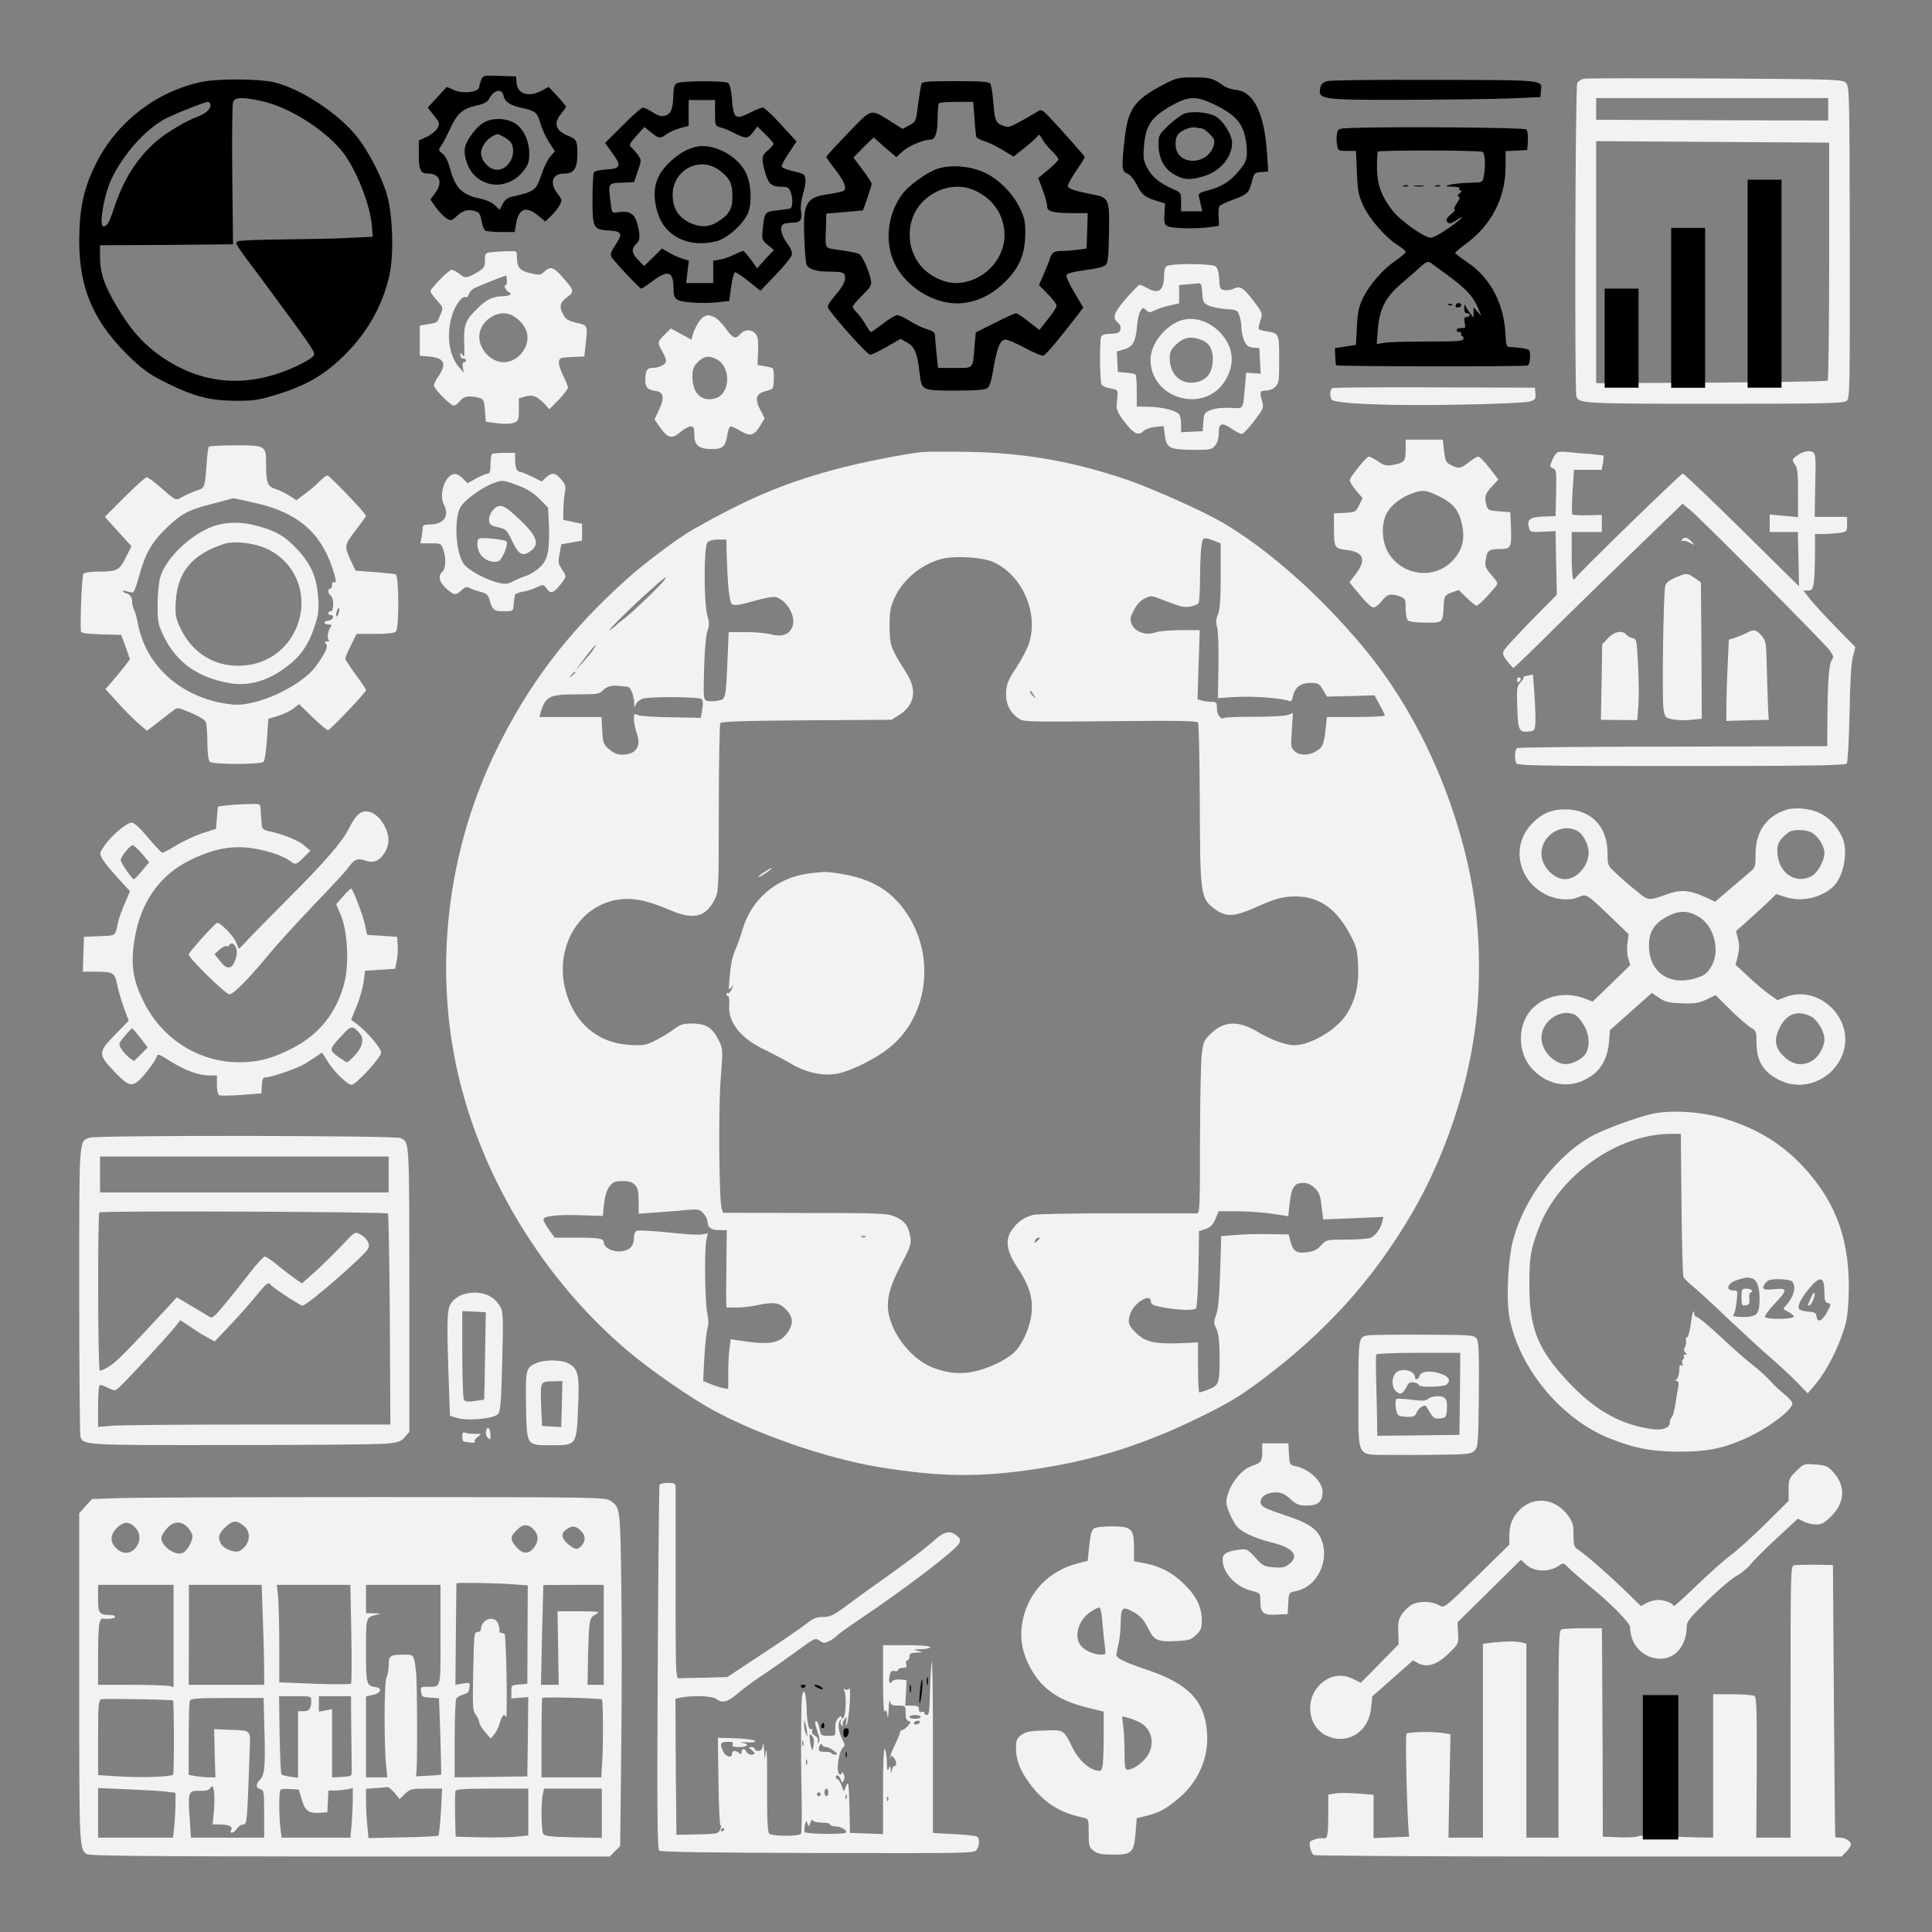 <svg width="18" height="18" viewBox="0 0 18 18" fill="#000" xmlns="http://www.w3.org/2000/svg">
<rect x="0" y="0" width="18" height="18" fill="#808080" stroke="none"/>
<g id="DALL&#194;&#183;E-2024-11-07-14.26 1" clip-path="url(#clip0_1945_3581)">
<g id="Group">
<path id="Vector" d="M4.482 0.747C4.472 0.773 4.465 0.8 4.465 0.809C4.465 0.861 4.301 0.879 4.217 0.833C4.187 0.819 4.161 0.809 4.159 0.812C4.157 0.816 4.117 0.86 4.069 0.911L3.985 1.002L4.043 1.076C4.097 1.143 4.099 1.151 4.076 1.194C4.062 1.218 4.018 1.255 3.978 1.274L3.902 1.308V1.441C3.902 1.586 3.918 1.617 3.987 1.617C4.099 1.617 4.129 1.702 4.052 1.802L4.01 1.86L4.061 1.932C4.089 1.971 4.133 2.016 4.157 2.032C4.201 2.06 4.205 2.06 4.25 2.018C4.31 1.962 4.354 1.948 4.421 1.965C4.465 1.978 4.475 1.992 4.486 2.057C4.493 2.099 4.509 2.139 4.521 2.148C4.533 2.155 4.6 2.162 4.671 2.162H4.795L4.808 2.087C4.832 1.942 4.899 1.916 5.012 2.007L5.08 2.064L5.135 2.011C5.164 1.983 5.2 1.939 5.214 1.911C5.238 1.867 5.237 1.858 5.194 1.804C5.117 1.703 5.145 1.617 5.256 1.617C5.349 1.617 5.379 1.571 5.379 1.433C5.379 1.31 5.372 1.297 5.295 1.266C5.175 1.218 5.154 1.148 5.229 1.058C5.254 1.028 5.273 1 5.273 0.995C5.273 0.988 5.237 0.944 5.193 0.896L5.112 0.81L5.048 0.844C4.927 0.909 4.822 0.877 4.813 0.775L4.808 0.712L4.653 0.707C4.502 0.701 4.5 0.703 4.482 0.747ZM4.69 0.888C4.702 0.947 4.743 0.977 4.848 1.002C4.99 1.034 5.004 1.044 5.034 1.146C5.048 1.197 5.085 1.278 5.115 1.324L5.17 1.41L5.126 1.459C5.103 1.487 5.066 1.561 5.045 1.624C4.994 1.777 4.983 1.784 4.76 1.835C4.73 1.842 4.7 1.867 4.683 1.9L4.655 1.955L4.609 1.911C4.579 1.883 4.523 1.86 4.458 1.846C4.31 1.816 4.243 1.749 4.199 1.591C4.178 1.51 4.152 1.455 4.124 1.433C4.083 1.401 4.083 1.394 4.108 1.362C4.122 1.343 4.161 1.271 4.192 1.202C4.259 1.056 4.31 1.012 4.44 0.983C4.518 0.965 4.542 0.951 4.562 0.912C4.602 0.837 4.679 0.823 4.69 0.888Z" fill="#000"/>
<path id="Vector_2" d="M4.505 1.143C4.437 1.183 4.349 1.301 4.333 1.371C4.317 1.44 4.351 1.552 4.405 1.617C4.532 1.765 4.757 1.753 4.881 1.587C4.922 1.535 4.931 1.507 4.931 1.426C4.929 1.299 4.867 1.181 4.781 1.139C4.699 1.097 4.576 1.099 4.505 1.143ZM4.693 1.275C4.722 1.289 4.753 1.317 4.764 1.334C4.816 1.436 4.739 1.582 4.632 1.582C4.56 1.582 4.482 1.5 4.482 1.426C4.482 1.354 4.56 1.266 4.637 1.25C4.641 1.248 4.665 1.26 4.693 1.275Z" fill="#000"/>
<path id="Vector_3" d="M10.839 0.789C10.568 0.93 10.507 1.014 10.477 1.304C10.448 1.566 10.452 1.598 10.503 1.617C10.528 1.626 10.563 1.668 10.591 1.721C10.637 1.814 10.668 1.839 10.784 1.874L10.854 1.895L10.849 1.992C10.844 2.074 10.849 2.092 10.879 2.108C10.918 2.129 11.146 2.134 11.275 2.116L11.357 2.104L11.354 2.023C11.35 1.978 11.354 1.932 11.361 1.921C11.368 1.911 11.422 1.884 11.482 1.863C11.621 1.812 11.637 1.798 11.663 1.693C11.684 1.612 11.688 1.608 11.751 1.603L11.816 1.598L11.804 1.42C11.779 1.056 11.682 0.858 11.521 0.838C11.479 0.835 11.422 0.816 11.398 0.798C11.299 0.728 11.275 0.721 11.123 0.721C10.979 0.721 10.962 0.724 10.839 0.789ZM11.303 0.969C11.526 1.074 11.595 1.16 11.614 1.361C11.624 1.484 11.614 1.513 11.517 1.621C11.447 1.7 11.363 1.747 11.243 1.777C11.181 1.793 11.164 1.803 11.169 1.826C11.173 1.842 11.181 1.881 11.188 1.911L11.201 1.969H11.102H11.004V1.881C11.004 1.795 11.004 1.795 10.921 1.758C10.802 1.705 10.728 1.644 10.686 1.559C10.654 1.498 10.649 1.468 10.658 1.366C10.674 1.172 10.721 1.099 10.89 0.998C11.066 0.895 11.136 0.889 11.303 0.969Z" fill="#000"/>
<path id="Vector_4" d="M11.043 1.056C11.011 1.065 10.941 1.116 10.888 1.167C10.798 1.253 10.793 1.264 10.793 1.346C10.795 1.473 10.844 1.57 10.937 1.624C11.027 1.677 11.085 1.68 11.211 1.643C11.366 1.598 11.479 1.466 11.479 1.331C11.479 1.255 11.392 1.118 11.32 1.081C11.25 1.046 11.118 1.034 11.043 1.056ZM11.192 1.195C11.206 1.195 11.241 1.218 11.269 1.248C11.312 1.288 11.319 1.308 11.31 1.348C11.275 1.496 11.074 1.55 10.983 1.44C10.941 1.389 10.942 1.28 10.985 1.241C11.023 1.206 11.108 1.178 11.141 1.188C11.155 1.192 11.176 1.195 11.192 1.195Z" fill="#000"/>
<path id="Vector_5" d="M1.87 0.765C1.455 0.854 1.088 1.139 0.898 1.517C0.779 1.754 0.74 1.937 0.738 2.243C0.738 2.698 0.877 3.011 1.225 3.342C1.348 3.458 1.41 3.498 1.571 3.577C1.812 3.695 1.956 3.732 2.197 3.734C2.35 3.735 2.41 3.727 2.545 3.686C2.855 3.595 3.03 3.491 3.229 3.289C3.438 3.076 3.575 2.823 3.632 2.544C3.67 2.35 3.658 1.995 3.604 1.811C3.558 1.649 3.433 1.41 3.328 1.276C3.152 1.055 2.8 0.824 2.547 0.765C2.406 0.733 2.02 0.731 1.87 0.765ZM2.435 0.941C2.675 0.991 2.999 1.19 3.173 1.392C3.312 1.556 3.452 1.906 3.466 2.118L3.472 2.206L3.234 2.217C3.104 2.224 2.827 2.229 2.619 2.231C2.412 2.233 2.231 2.24 2.217 2.248C2.187 2.268 2.169 2.241 2.479 2.656C2.874 3.191 2.927 3.266 2.927 3.3C2.927 3.319 2.886 3.349 2.812 3.387C2.327 3.632 1.863 3.597 1.45 3.284C1.31 3.176 1.204 3.052 1.085 2.849C0.972 2.661 0.932 2.542 0.932 2.4V2.285L1.552 2.282L2.171 2.276L2.164 1.633C2.16 1.28 2.164 0.972 2.171 0.953C2.185 0.905 2.254 0.902 2.435 0.941ZM1.956 0.962C1.978 0.999 1.93 1.053 1.851 1.083C1.733 1.125 1.545 1.238 1.452 1.32C1.269 1.482 1.146 1.679 1.055 1.96C1.018 2.073 0.997 2.108 0.965 2.109C0.916 2.111 0.972 1.798 1.046 1.652C1.157 1.431 1.343 1.22 1.522 1.116C1.594 1.074 1.897 0.953 1.937 0.949C1.944 0.949 1.953 0.955 1.956 0.962Z" fill="#000"/>
<path id="Vector_6" d="M12.364 0.756C12.326 0.768 12.306 0.788 12.301 0.816C12.278 0.928 12.303 0.932 13.108 0.93C13.502 0.928 13.943 0.923 14.087 0.916L14.351 0.905L14.356 0.853C14.367 0.742 14.421 0.747 13.373 0.744C12.802 0.742 12.396 0.747 12.364 0.756Z" fill="#000"/>
<path id="Vector_7" d="M6.307 0.775C6.284 0.788 6.275 0.817 6.274 0.875C6.27 1.014 6.254 1.058 6.202 1.076C6.165 1.088 6.14 1.083 6.084 1.048C6.045 1.023 6.003 1.002 5.991 1.002C5.977 1.002 5.892 1.076 5.803 1.167L5.637 1.332L5.702 1.422C5.794 1.545 5.783 1.571 5.651 1.579C5.593 1.582 5.541 1.594 5.534 1.605C5.527 1.617 5.52 1.73 5.52 1.856C5.52 2.127 5.527 2.139 5.678 2.148C5.796 2.155 5.804 2.178 5.732 2.285C5.695 2.34 5.685 2.371 5.695 2.392C5.716 2.429 5.959 2.689 5.975 2.689C5.98 2.689 6.028 2.658 6.08 2.619C6.224 2.51 6.274 2.528 6.275 2.686C6.275 2.791 6.295 2.807 6.446 2.818C6.521 2.825 6.63 2.823 6.688 2.816L6.794 2.804L6.812 2.674C6.82 2.602 6.838 2.54 6.847 2.537C6.857 2.533 6.913 2.572 6.975 2.621L7.084 2.709L7.225 2.563C7.302 2.482 7.371 2.399 7.376 2.378C7.383 2.35 7.371 2.317 7.332 2.264C7.272 2.183 7.26 2.102 7.305 2.085C7.321 2.08 7.36 2.074 7.392 2.074C7.458 2.074 7.476 2.044 7.462 1.962C7.457 1.932 7.464 1.867 7.478 1.819C7.511 1.714 7.513 1.642 7.485 1.624C7.472 1.617 7.423 1.601 7.376 1.591C7.328 1.58 7.286 1.563 7.283 1.552C7.279 1.543 7.309 1.485 7.349 1.427L7.421 1.318L7.276 1.16C7.196 1.072 7.121 1.002 7.107 1.002C7.095 1.002 7.044 1.021 6.996 1.046C6.85 1.12 6.834 1.109 6.819 0.918C6.812 0.835 6.799 0.782 6.783 0.772C6.75 0.751 6.344 0.752 6.307 0.775ZM6.662 1.053C6.662 1.171 6.664 1.174 6.711 1.187C6.738 1.192 6.797 1.216 6.843 1.241C6.952 1.296 6.97 1.294 7.017 1.23L7.056 1.178L7.131 1.252C7.174 1.292 7.207 1.332 7.207 1.341C7.207 1.348 7.184 1.376 7.154 1.401C7.095 1.45 7.091 1.478 7.13 1.61C7.16 1.716 7.189 1.74 7.286 1.74C7.337 1.74 7.351 1.749 7.365 1.786C7.39 1.849 7.386 1.934 7.362 1.942C7.349 1.946 7.295 1.953 7.239 1.96C7.126 1.972 7.123 1.976 7.107 2.13C7.096 2.231 7.098 2.236 7.153 2.282L7.211 2.329L7.131 2.413L7.054 2.5L6.996 2.419C6.963 2.375 6.931 2.338 6.924 2.338C6.915 2.338 6.88 2.354 6.843 2.371C6.806 2.391 6.746 2.412 6.711 2.417L6.645 2.429V2.533V2.637H6.52H6.393L6.405 2.533L6.418 2.429L6.353 2.408C6.316 2.396 6.26 2.37 6.228 2.35L6.168 2.315L6.084 2.398L6.001 2.479L5.943 2.419C5.883 2.357 5.88 2.312 5.933 2.268C5.964 2.241 5.966 2.178 5.934 2.074C5.91 1.988 5.857 1.96 5.755 1.978C5.701 1.986 5.701 1.986 5.69 1.895C5.665 1.702 5.662 1.707 5.794 1.702L5.908 1.696L5.943 1.594C5.977 1.492 5.977 1.492 5.943 1.443C5.924 1.417 5.896 1.385 5.882 1.373C5.857 1.352 5.864 1.339 5.929 1.266L6.003 1.183L6.064 1.232C6.137 1.292 6.151 1.294 6.207 1.252C6.23 1.234 6.286 1.209 6.333 1.195L6.416 1.172V1.053V0.932H6.539H6.662V1.053Z" fill="#000"/>
<path id="Vector_8" d="M6.478 1.369C6.388 1.392 6.309 1.441 6.221 1.529C6.1 1.651 6.07 1.793 6.126 1.979C6.193 2.203 6.416 2.312 6.673 2.248C6.778 2.222 6.931 2.083 6.972 1.978C7.008 1.877 6.998 1.707 6.947 1.605C6.864 1.443 6.638 1.329 6.478 1.369ZM6.706 1.589C6.799 1.661 6.822 1.707 6.824 1.825C6.826 1.946 6.792 2.002 6.683 2.069C6.601 2.12 6.513 2.12 6.414 2.069C6.316 2.016 6.268 1.937 6.267 1.819C6.265 1.582 6.522 1.448 6.706 1.589Z" fill="#000"/>
<path id="Vector_9" d="M8.585 0.782C8.58 0.796 8.566 0.881 8.554 0.97C8.534 1.132 8.534 1.134 8.473 1.167L8.409 1.201L8.297 1.13C8.105 1.011 8.128 1.005 7.9 1.241C7.789 1.355 7.699 1.455 7.699 1.461C7.699 1.468 7.734 1.519 7.778 1.575C7.861 1.682 7.891 1.749 7.864 1.775C7.856 1.784 7.791 1.798 7.72 1.809C7.509 1.837 7.479 1.891 7.494 2.222C7.497 2.34 7.508 2.447 7.513 2.463C7.532 2.508 7.604 2.531 7.736 2.531C7.829 2.531 7.861 2.538 7.868 2.558C7.887 2.603 7.861 2.661 7.778 2.756C7.712 2.837 7.703 2.855 7.722 2.881C7.815 3.009 8.082 3.305 8.107 3.305C8.123 3.305 8.193 3.271 8.263 3.231L8.39 3.157L8.453 3.192C8.522 3.229 8.548 3.294 8.569 3.486C8.587 3.637 8.59 3.639 8.902 3.639C9.088 3.639 9.178 3.632 9.199 3.616C9.22 3.602 9.239 3.54 9.257 3.428C9.29 3.234 9.32 3.164 9.369 3.164C9.388 3.164 9.471 3.199 9.552 3.243C9.633 3.287 9.71 3.319 9.722 3.313C9.745 3.305 9.888 3.134 10.034 2.943L10.093 2.865L10.012 2.73C9.967 2.654 9.933 2.58 9.935 2.566C9.939 2.547 9.986 2.535 10.107 2.517C10.208 2.505 10.283 2.486 10.301 2.47C10.322 2.449 10.329 2.387 10.332 2.178C10.339 1.856 10.332 1.84 10.183 1.812C10.012 1.779 9.949 1.758 9.949 1.731C9.949 1.719 9.984 1.654 10.028 1.589C10.072 1.526 10.107 1.468 10.107 1.464C10.107 1.455 9.886 1.206 9.779 1.093C9.708 1.02 9.701 1.016 9.664 1.041C9.642 1.055 9.573 1.095 9.51 1.13C9.403 1.188 9.392 1.19 9.339 1.169C9.276 1.143 9.269 1.127 9.253 0.94C9.248 0.863 9.234 0.789 9.225 0.777C9.211 0.761 9.125 0.756 8.9 0.756C8.647 0.756 8.592 0.759 8.585 0.782ZM9.079 1.102C9.084 1.188 9.093 1.266 9.097 1.276C9.098 1.285 9.132 1.303 9.169 1.315C9.207 1.325 9.283 1.362 9.341 1.397L9.443 1.459L9.554 1.371C9.615 1.322 9.668 1.273 9.673 1.26C9.677 1.25 9.693 1.262 9.708 1.292C9.722 1.32 9.763 1.373 9.798 1.404C9.833 1.438 9.861 1.475 9.861 1.484C9.861 1.494 9.819 1.538 9.768 1.58L9.673 1.658L9.715 1.77C9.738 1.832 9.756 1.9 9.756 1.923C9.756 1.972 9.814 1.986 10.011 1.986H10.134L10.129 2.152L10.123 2.315L10.042 2.327C9.998 2.333 9.933 2.338 9.898 2.338C9.821 2.338 9.8 2.352 9.782 2.408C9.775 2.433 9.749 2.498 9.724 2.554L9.68 2.656L9.761 2.739C9.807 2.784 9.844 2.834 9.844 2.848C9.844 2.862 9.807 2.92 9.763 2.974L9.684 3.074L9.584 2.997C9.529 2.953 9.476 2.918 9.466 2.918C9.457 2.918 9.367 2.958 9.269 3.008L9.091 3.097L9.079 3.233C9.062 3.442 9.074 3.428 8.895 3.428H8.74L8.726 3.299C8.719 3.231 8.712 3.154 8.712 3.131C8.71 3.097 8.696 3.085 8.636 3.067C8.594 3.055 8.522 3.02 8.476 2.99C8.429 2.96 8.376 2.936 8.36 2.936C8.343 2.936 8.283 2.971 8.227 3.015C8.17 3.059 8.119 3.094 8.114 3.094C8.109 3.094 8.084 3.059 8.06 3.016C8.035 2.976 8 2.927 7.98 2.909C7.961 2.892 7.945 2.869 7.945 2.858C7.945 2.846 7.986 2.798 8.035 2.751C8.112 2.674 8.123 2.656 8.114 2.61C8.096 2.517 8.031 2.377 8.002 2.364C7.984 2.357 7.908 2.341 7.831 2.331C7.673 2.306 7.689 2.336 7.696 2.102L7.699 1.99L7.87 1.976L8.04 1.96L8.081 1.846C8.102 1.782 8.121 1.723 8.121 1.712C8.121 1.702 8.082 1.642 8.035 1.58L7.951 1.468L8.044 1.373L8.139 1.28L8.244 1.373L8.351 1.464L8.408 1.412C8.462 1.361 8.603 1.301 8.67 1.301C8.715 1.301 8.736 1.232 8.736 1.092C8.736 1.027 8.742 0.967 8.749 0.962C8.754 0.954 8.829 0.949 8.914 0.949H9.067L9.079 1.102Z" fill="#000"/>
<path id="Vector_10" d="M8.713 1.58C8.615 1.621 8.462 1.733 8.409 1.805C8.286 1.97 8.248 2.185 8.304 2.375C8.383 2.645 8.699 2.856 8.977 2.823C9.121 2.805 9.243 2.744 9.364 2.626C9.497 2.494 9.55 2.371 9.552 2.18C9.554 2.071 9.545 2.03 9.506 1.946C9.439 1.803 9.304 1.668 9.171 1.607C9.025 1.541 8.837 1.531 8.713 1.58ZM9.081 1.774C9.258 1.854 9.36 2.011 9.359 2.197C9.355 2.433 9.144 2.637 8.903 2.637C8.805 2.637 8.68 2.582 8.603 2.503C8.434 2.334 8.432 2.044 8.599 1.877C8.733 1.744 8.924 1.703 9.081 1.774Z" fill="#000"/>
<path id="Vector_11" d="M12.602 1.192C12.468 1.197 12.466 1.197 12.456 1.248C12.451 1.278 12.451 1.324 12.458 1.354C12.466 1.403 12.472 1.406 12.551 1.406H12.633L12.642 1.605C12.649 1.781 12.656 1.816 12.702 1.918C12.762 2.044 12.913 2.218 13.024 2.285C13.062 2.31 13.096 2.336 13.096 2.347C13.096 2.356 13.055 2.392 13.006 2.426C12.883 2.51 12.764 2.646 12.702 2.77C12.66 2.857 12.649 2.902 12.642 3.045L12.633 3.213L12.535 3.229L12.437 3.243L12.44 3.321C12.442 3.363 12.445 3.4 12.449 3.403C12.461 3.415 14.214 3.417 14.235 3.405C14.245 3.396 14.256 3.361 14.256 3.324C14.256 3.259 14.252 3.256 14.191 3.245C14.154 3.24 14.103 3.234 14.078 3.234C14.033 3.234 14.033 3.231 14.024 3.089C14.006 2.816 13.881 2.588 13.676 2.447C13.613 2.405 13.56 2.364 13.558 2.357C13.555 2.352 13.597 2.317 13.649 2.278C13.892 2.104 14.027 1.846 14.027 1.554V1.408L14.129 1.403L14.229 1.398L14.235 1.311C14.238 1.264 14.231 1.216 14.221 1.206C14.203 1.188 12.985 1.178 12.602 1.192ZM13.813 1.415C13.836 1.424 13.843 1.556 13.823 1.647C13.813 1.7 13.813 1.7 13.686 1.703C13.616 1.705 13.537 1.714 13.507 1.721C13.458 1.737 13.46 1.737 13.532 1.739C13.577 1.74 13.604 1.747 13.597 1.758C13.591 1.767 13.597 1.775 13.609 1.775C13.623 1.777 13.621 1.784 13.6 1.8C13.577 1.818 13.576 1.826 13.59 1.832C13.605 1.837 13.6 1.856 13.572 1.895C13.551 1.927 13.542 1.951 13.553 1.951C13.563 1.951 13.549 1.972 13.518 1.997C13.475 2.034 13.468 2.048 13.484 2.067C13.502 2.088 13.514 2.087 13.563 2.055C13.669 1.99 13.627 2.034 13.496 2.125C13.426 2.174 13.352 2.215 13.331 2.215C13.27 2.215 13.041 2.053 12.969 1.956C12.867 1.821 12.832 1.721 12.829 1.565C12.829 1.489 12.832 1.42 12.837 1.413C12.846 1.398 13.769 1.399 13.813 1.415ZM13.498 2.572C13.662 2.693 13.73 2.769 13.773 2.874L13.801 2.944L13.764 2.902L13.729 2.862V2.909V2.958L13.695 2.916C13.678 2.893 13.658 2.862 13.653 2.848C13.648 2.832 13.642 2.841 13.642 2.869C13.641 2.902 13.649 2.918 13.667 2.918C13.681 2.918 13.693 2.925 13.693 2.936C13.693 2.944 13.681 2.953 13.665 2.953C13.642 2.953 13.639 2.965 13.646 3.006C13.653 3.034 13.651 3.057 13.644 3.057C13.637 3.055 13.618 3.055 13.602 3.057C13.563 3.059 13.56 3.094 13.598 3.094C13.613 3.094 13.62 3.101 13.614 3.111C13.609 3.12 13.611 3.129 13.62 3.129C13.628 3.129 13.635 3.141 13.635 3.155C13.635 3.178 13.586 3.182 13.3 3.182C13.115 3.182 12.932 3.187 12.895 3.194L12.827 3.205L12.837 3.069C12.851 2.883 12.908 2.77 13.048 2.649C13.106 2.6 13.187 2.53 13.226 2.493C13.278 2.445 13.303 2.433 13.324 2.445C13.338 2.456 13.417 2.512 13.498 2.572Z" fill="#000"/>
<path id="Vector_12" d="M13.075 1.735C13.085 1.738 13.106 1.738 13.119 1.735C13.129 1.73 13.12 1.726 13.096 1.726C13.071 1.726 13.062 1.73 13.075 1.735Z" fill="#000"/>
<path id="Vector_13" d="M13.18 1.735C13.201 1.738 13.236 1.738 13.259 1.735C13.28 1.731 13.263 1.728 13.219 1.728C13.175 1.728 13.157 1.731 13.18 1.735Z" fill="#000"/>
<path id="Vector_14" d="M13.373 1.735C13.384 1.738 13.405 1.738 13.417 1.735C13.428 1.73 13.419 1.726 13.395 1.726C13.37 1.726 13.361 1.73 13.373 1.735Z" fill="#000"/>
<path id="Vector_15" d="M13.563 2.841C13.558 2.855 13.565 2.865 13.579 2.865C13.614 2.865 13.628 2.835 13.598 2.825C13.584 2.82 13.569 2.827 13.563 2.841Z" fill="#000"/>
<path id="Vector_16" d="M13.496 2.842C13.509 2.848 13.525 2.846 13.53 2.841C13.537 2.835 13.526 2.83 13.507 2.832C13.488 2.832 13.482 2.837 13.496 2.842Z" fill="#000"/>
<path id="Vector_17" d="M4.576 2.35C4.521 2.357 4.518 2.363 4.518 2.426C4.518 2.489 4.511 2.498 4.442 2.54C4.349 2.593 4.333 2.595 4.277 2.549C4.252 2.53 4.221 2.514 4.206 2.514C4.184 2.514 4.025 2.672 4.011 2.711C4.008 2.719 4.032 2.756 4.068 2.795C4.131 2.865 4.131 2.865 4.104 2.93C4.071 3.011 4.08 3.004 3.988 3.02L3.911 3.034V3.173V3.314L4.004 3.322C4.14 3.336 4.164 3.389 4.087 3.502C4.062 3.537 4.043 3.577 4.043 3.591C4.043 3.623 4.198 3.779 4.228 3.779C4.242 3.779 4.266 3.76 4.286 3.735C4.321 3.69 4.373 3.683 4.465 3.707C4.504 3.718 4.511 3.73 4.518 3.823L4.526 3.929L4.632 3.943C4.699 3.952 4.757 3.95 4.787 3.939C4.83 3.922 4.834 3.915 4.834 3.816V3.711L4.899 3.693C4.966 3.674 5.012 3.695 5.087 3.778L5.119 3.813L5.205 3.725C5.252 3.676 5.291 3.625 5.291 3.611C5.291 3.597 5.27 3.546 5.245 3.496C5.221 3.447 5.203 3.391 5.207 3.37C5.212 3.335 5.224 3.331 5.328 3.326L5.444 3.321L5.456 3.213C5.476 3.025 5.477 3.032 5.374 3.008C5.302 2.992 5.273 2.976 5.251 2.937C5.207 2.862 5.214 2.821 5.282 2.77C5.353 2.716 5.353 2.709 5.238 2.579C5.157 2.487 5.128 2.479 5.071 2.531C5.036 2.565 5.026 2.565 4.941 2.545C4.841 2.523 4.816 2.491 4.816 2.389C4.816 2.338 4.815 2.338 4.725 2.341C4.674 2.341 4.605 2.347 4.576 2.35ZM4.723 2.619C4.723 2.647 4.714 2.667 4.706 2.66C4.697 2.654 4.699 2.667 4.709 2.688C4.721 2.707 4.737 2.725 4.748 2.725C4.758 2.725 4.76 2.732 4.755 2.742C4.75 2.751 4.718 2.76 4.685 2.76C4.597 2.76 4.535 2.788 4.451 2.871C4.34 2.978 4.321 3.024 4.324 3.171C4.329 3.328 4.328 3.336 4.307 3.305C4.293 3.282 4.289 3.284 4.289 3.308C4.289 3.326 4.301 3.34 4.315 3.34C4.329 3.34 4.342 3.347 4.342 3.358C4.342 3.366 4.333 3.375 4.322 3.375C4.31 3.375 4.307 3.394 4.312 3.423L4.321 3.472L4.271 3.414C4.182 3.307 4.157 3.117 4.212 2.937C4.24 2.842 4.31 2.749 4.34 2.769C4.349 2.774 4.361 2.762 4.368 2.742C4.373 2.723 4.396 2.698 4.417 2.686C4.454 2.667 4.69 2.572 4.713 2.568C4.718 2.566 4.723 2.589 4.723 2.619ZM4.769 2.937C4.836 2.973 4.885 3.027 4.906 3.089C4.948 3.219 4.832 3.375 4.693 3.375C4.577 3.375 4.465 3.259 4.465 3.138C4.465 2.99 4.642 2.872 4.769 2.937Z" fill="#F2F2F2"/>
<path id="Vector_18" d="M10.867 2.482C10.854 2.494 10.846 2.524 10.846 2.551C10.846 2.703 10.802 2.744 10.696 2.688C10.663 2.67 10.628 2.654 10.617 2.654C10.608 2.654 10.55 2.714 10.487 2.786C10.373 2.921 10.361 2.96 10.417 3.008C10.45 3.034 10.448 3.087 10.413 3.101C10.398 3.106 10.359 3.111 10.327 3.111C10.29 3.111 10.266 3.122 10.259 3.139C10.243 3.182 10.246 3.556 10.264 3.584C10.273 3.598 10.31 3.614 10.347 3.619C10.41 3.63 10.415 3.635 10.412 3.683C10.408 3.712 10.405 3.756 10.403 3.783C10.401 3.816 10.424 3.864 10.478 3.932C10.565 4.043 10.603 4.062 10.652 4.017C10.672 3.999 10.721 3.981 10.763 3.978L10.841 3.969L10.853 4.059C10.869 4.175 10.897 4.189 11.115 4.191C11.276 4.192 11.29 4.189 11.322 4.15C11.343 4.124 11.355 4.082 11.355 4.032C11.355 3.939 11.384 3.932 11.482 3.999C11.517 4.024 11.558 4.043 11.57 4.043C11.582 4.043 11.635 3.988 11.684 3.923C11.77 3.809 11.776 3.799 11.76 3.742C11.733 3.651 11.737 3.639 11.795 3.639C11.825 3.639 11.864 3.623 11.883 3.603C11.915 3.572 11.918 3.545 11.918 3.35C11.918 3.11 11.916 3.104 11.806 3.088C11.769 3.083 11.733 3.073 11.728 3.067C11.723 3.064 11.73 3.027 11.742 2.988C11.765 2.92 11.765 2.918 11.679 2.804C11.586 2.681 11.552 2.66 11.496 2.689C11.475 2.7 11.438 2.707 11.412 2.703C11.368 2.698 11.364 2.691 11.359 2.602C11.355 2.536 11.345 2.498 11.326 2.482C11.285 2.454 10.897 2.452 10.867 2.482ZM11.201 2.728C11.206 2.811 11.211 2.823 11.259 2.846C11.289 2.86 11.361 2.876 11.421 2.879C11.523 2.886 11.53 2.89 11.547 2.941C11.558 2.969 11.566 3.02 11.566 3.053C11.566 3.085 11.577 3.139 11.591 3.173C11.612 3.22 11.628 3.233 11.675 3.238L11.733 3.243L11.739 3.363L11.746 3.482L11.677 3.477L11.61 3.472L11.598 3.612C11.579 3.823 11.591 3.806 11.459 3.8C11.384 3.797 11.322 3.804 11.28 3.82C11.222 3.844 11.217 3.853 11.211 3.932L11.206 4.017L11.106 4.022L11.004 4.027V3.95C11.004 3.906 10.993 3.864 10.983 3.855C10.939 3.82 10.823 3.793 10.709 3.79L10.591 3.788V3.644C10.591 3.567 10.586 3.496 10.579 3.489C10.573 3.484 10.533 3.475 10.491 3.472L10.415 3.466L10.41 3.371L10.405 3.275L10.473 3.255C10.556 3.231 10.582 3.18 10.594 3.03C10.6 2.972 10.614 2.911 10.628 2.893C10.649 2.863 10.652 2.863 10.679 2.89C10.705 2.914 10.712 2.914 10.758 2.892C10.786 2.877 10.849 2.856 10.899 2.846L10.986 2.826V2.742V2.656L11.062 2.649C11.102 2.645 11.15 2.642 11.166 2.64C11.19 2.637 11.197 2.654 11.201 2.728Z" fill="#F2F2F2"/>
<path id="Vector_19" d="M10.977 2.995C10.832 3.059 10.716 3.222 10.719 3.357C10.726 3.721 11.224 3.857 11.414 3.547C11.508 3.394 11.494 3.238 11.375 3.106C11.266 2.985 11.104 2.939 10.977 2.995ZM11.204 3.171C11.276 3.201 11.31 3.278 11.297 3.386C11.287 3.489 11.229 3.549 11.13 3.563C10.997 3.581 10.898 3.486 10.898 3.336C10.898 3.277 10.909 3.256 10.962 3.206C11.032 3.14 11.104 3.129 11.204 3.171Z" fill="#F2F2F2"/>
<path id="Vector_20" d="M6.551 2.955C6.52 2.974 6.471 3.057 6.453 3.124L6.442 3.164L6.346 3.113L6.249 3.06L6.193 3.117C6.126 3.18 6.122 3.196 6.17 3.273C6.189 3.305 6.205 3.345 6.205 3.363C6.205 3.396 6.142 3.428 6.073 3.428C6.028 3.428 6.012 3.458 6.012 3.542C6.012 3.609 6.035 3.633 6.107 3.642C6.182 3.651 6.193 3.704 6.142 3.814L6.098 3.908L6.147 3.978C6.221 4.083 6.261 4.094 6.337 4.027C6.372 3.997 6.416 3.973 6.434 3.973C6.463 3.973 6.469 3.985 6.469 4.05C6.469 4.15 6.511 4.184 6.636 4.184C6.736 4.184 6.759 4.161 6.778 4.043C6.785 4.004 6.797 3.973 6.808 3.973C6.819 3.973 6.861 3.992 6.903 4.017C6.993 4.069 7.024 4.061 7.086 3.962L7.124 3.897L7.086 3.823C7.031 3.72 7.042 3.67 7.123 3.647C7.158 3.639 7.191 3.625 7.198 3.618C7.212 3.604 7.214 3.447 7.2 3.433C7.195 3.426 7.16 3.417 7.124 3.412L7.058 3.4L7.063 3.271C7.066 3.169 7.061 3.134 7.038 3.108C7 3.066 6.94 3.067 6.899 3.111C6.852 3.164 6.829 3.155 6.761 3.059C6.725 3.009 6.676 2.962 6.652 2.953C6.597 2.932 6.592 2.932 6.551 2.955ZM6.676 3.347C6.812 3.417 6.806 3.663 6.671 3.709C6.543 3.751 6.451 3.669 6.451 3.51C6.451 3.44 6.46 3.415 6.502 3.373C6.56 3.317 6.604 3.31 6.676 3.347Z" fill="#F2F2F2"/>
<path id="Vector_21" d="M12.415 3.616C12.391 3.625 12.386 3.688 12.407 3.723C12.433 3.762 12.952 3.783 13.597 3.77C13.927 3.765 14.221 3.751 14.252 3.741C14.303 3.725 14.31 3.718 14.305 3.668L14.3 3.612L13.368 3.609C12.857 3.607 12.426 3.61 12.415 3.616Z" fill="#F2F2F2"/>
<path id="Vector_22" d="M13.096 4.192C13.096 4.298 13.083 4.312 12.971 4.333C12.92 4.342 12.895 4.337 12.841 4.3C12.804 4.275 12.765 4.254 12.753 4.254C12.732 4.254 12.595 4.423 12.575 4.47C12.572 4.482 12.597 4.526 12.632 4.567L12.695 4.641L12.662 4.707C12.632 4.771 12.626 4.772 12.53 4.778L12.428 4.783V4.91C12.428 5.103 12.431 5.11 12.547 5.124C12.706 5.143 12.732 5.215 12.632 5.347L12.572 5.425L12.669 5.542C12.723 5.609 12.777 5.66 12.795 5.66C12.813 5.66 12.85 5.632 12.874 5.599C12.925 5.534 12.953 5.527 13.041 5.556C13.092 5.574 13.096 5.581 13.096 5.667C13.096 5.718 13.104 5.767 13.117 5.78C13.129 5.792 13.194 5.801 13.284 5.801C13.447 5.801 13.442 5.806 13.451 5.634C13.456 5.551 13.46 5.546 13.523 5.521L13.59 5.497L13.664 5.569C13.706 5.609 13.746 5.643 13.757 5.643C13.773 5.643 13.853 5.563 13.929 5.472C13.96 5.433 13.96 5.432 13.896 5.358C13.838 5.289 13.832 5.275 13.843 5.212C13.855 5.128 13.873 5.115 13.978 5.115C14.078 5.115 14.084 5.101 14.077 4.904L14.071 4.772L13.966 4.764C13.873 4.757 13.86 4.75 13.85 4.711C13.827 4.63 13.834 4.605 13.897 4.535L13.96 4.467L13.876 4.359C13.831 4.301 13.785 4.254 13.773 4.254C13.76 4.254 13.722 4.277 13.685 4.307C13.609 4.366 13.59 4.37 13.518 4.333C13.472 4.31 13.465 4.294 13.454 4.201L13.442 4.096H13.27H13.096V4.192ZM13.414 4.627C13.544 4.693 13.595 4.758 13.623 4.894C13.651 5.031 13.62 5.136 13.526 5.231C13.361 5.396 13.085 5.367 12.948 5.171C12.876 5.07 12.862 4.894 12.918 4.785C12.959 4.707 13.05 4.635 13.161 4.595C13.259 4.56 13.289 4.565 13.414 4.627Z" fill="#F2F2F2"/>
<path id="Vector_23" d="M1.944 4.163C1.939 4.171 1.93 4.245 1.925 4.326C1.909 4.542 1.907 4.548 1.833 4.57C1.797 4.583 1.739 4.607 1.703 4.627C1.631 4.667 1.651 4.676 1.473 4.521C1.426 4.481 1.378 4.447 1.366 4.447C1.354 4.447 1.262 4.53 1.16 4.632L0.977 4.815L1.1 4.952L1.225 5.089L1.171 5.196C1.111 5.317 1.092 5.326 0.895 5.326C0.837 5.326 0.788 5.335 0.777 5.347C0.763 5.365 0.745 5.789 0.754 5.883C0.756 5.899 0.812 5.906 0.942 5.91L1.129 5.915L1.171 6.029L1.211 6.142L1.167 6.2C1.143 6.232 1.092 6.293 1.053 6.339L0.983 6.42L1.095 6.544C1.158 6.615 1.245 6.701 1.289 6.74L1.369 6.808L1.47 6.731C1.524 6.689 1.587 6.639 1.612 6.622C1.652 6.588 1.654 6.59 1.779 6.641C1.851 6.671 1.911 6.708 1.918 6.727C1.925 6.745 1.932 6.831 1.932 6.919C1.934 7.024 1.941 7.086 1.956 7.098C1.988 7.124 2.435 7.124 2.457 7.096C2.466 7.086 2.48 6.991 2.487 6.887L2.5 6.697L2.593 6.669C2.646 6.652 2.709 6.622 2.737 6.599L2.786 6.56L2.911 6.682C2.981 6.748 3.045 6.803 3.055 6.803C3.076 6.803 3.41 6.451 3.41 6.43C3.41 6.421 3.366 6.356 3.313 6.284C3.261 6.214 3.217 6.145 3.217 6.135C3.217 6.124 3.241 6.07 3.27 6.012L3.322 5.906H3.495C3.605 5.906 3.674 5.899 3.688 5.885C3.72 5.854 3.718 5.363 3.686 5.351C3.672 5.346 3.584 5.337 3.488 5.33L3.313 5.317L3.275 5.237C3.205 5.089 3.205 5.082 3.312 4.943C3.366 4.873 3.41 4.811 3.41 4.806C3.41 4.785 3.071 4.43 3.05 4.43C3.039 4.43 3.008 4.454 2.978 4.484C2.95 4.514 2.89 4.565 2.844 4.599L2.762 4.66L2.695 4.618C2.658 4.593 2.6 4.565 2.565 4.555C2.491 4.532 2.479 4.497 2.479 4.314C2.479 4.152 2.472 4.149 2.189 4.149C2.058 4.149 1.949 4.156 1.944 4.163ZM2.373 4.685C2.763 4.771 2.98 4.952 3.094 5.284C3.132 5.395 3.138 5.439 3.111 5.423C3.103 5.418 3.094 5.428 3.094 5.448C3.094 5.469 3.087 5.484 3.076 5.484C3.052 5.484 3.055 5.532 3.081 5.549C3.111 5.569 3.113 5.695 3.083 5.695C3.069 5.695 3.059 5.702 3.059 5.713C3.059 5.722 3.071 5.731 3.085 5.731C3.101 5.731 3.106 5.741 3.101 5.757C3.094 5.771 3.074 5.783 3.057 5.783C3.039 5.783 3.023 5.79 3.023 5.801C3.023 5.81 3.041 5.818 3.06 5.818C3.088 5.818 3.094 5.824 3.081 5.84C3.053 5.875 3.045 5.957 3.066 5.966C3.076 5.97 3.069 5.975 3.052 5.975C3.025 5.977 3.022 5.982 3.036 5.996C3.06 6.021 3.034 6.08 2.946 6.203C2.813 6.391 2.392 6.587 2.167 6.564C1.712 6.518 1.361 6.219 1.285 5.811C1.274 5.757 1.259 5.697 1.248 5.68C1.239 5.66 1.23 5.625 1.23 5.6C1.23 5.562 1.206 5.53 1.174 5.528C1.169 5.528 1.157 5.521 1.148 5.513C1.136 5.499 1.146 5.5 1.229 5.521C1.245 5.527 1.264 5.483 1.294 5.375C1.352 5.161 1.408 5.059 1.543 4.927C1.689 4.785 1.753 4.751 1.986 4.692C2.088 4.665 2.171 4.642 2.173 4.642C2.174 4.641 2.264 4.66 2.373 4.685ZM3.155 5.713C3.148 5.734 3.139 5.746 3.134 5.743C3.129 5.738 3.131 5.716 3.138 5.695C3.145 5.674 3.154 5.662 3.159 5.665C3.164 5.671 3.162 5.692 3.155 5.713Z" fill="#F2F2F2"/>
<path id="Vector_24" d="M1.99 4.902C1.777 4.976 1.536 5.208 1.491 5.386C1.478 5.435 1.468 5.551 1.468 5.642C1.468 5.797 1.473 5.818 1.528 5.933C1.644 6.17 1.84 6.31 2.129 6.363C2.312 6.397 2.491 6.347 2.668 6.214C2.8 6.115 2.876 6.006 2.93 5.839C2.967 5.727 2.972 5.683 2.965 5.572C2.951 5.377 2.9 5.258 2.767 5.115C2.649 4.99 2.568 4.945 2.38 4.895C2.245 4.86 2.104 4.862 1.99 4.902ZM2.45 5.098C2.721 5.2 2.865 5.488 2.788 5.771C2.711 6.049 2.468 6.221 2.173 6.201C1.955 6.187 1.774 6.056 1.675 5.841C1.637 5.757 1.631 5.727 1.638 5.6C1.654 5.33 1.791 5.164 2.083 5.069C2.171 5.04 2.327 5.052 2.45 5.098Z" fill="#F2F2F2"/>
<path id="Vector_25" d="M8.587 4.212C8.401 4.233 7.995 4.314 7.759 4.379C7.291 4.507 6.964 4.646 6.46 4.931C6.321 5.01 6.006 5.245 5.839 5.396C5.289 5.89 4.918 6.381 4.616 7.005C4.21 7.845 4.066 8.807 4.212 9.721C4.382 10.798 5.001 11.877 5.862 12.597C6.064 12.767 6.432 13.022 6.636 13.134C7.054 13.363 7.692 13.584 8.169 13.665C8.749 13.762 9.132 13.767 9.666 13.684C10.206 13.602 10.672 13.454 11.188 13.199C11.449 13.071 11.552 13.009 11.767 12.848C12.352 12.407 12.785 11.93 13.14 11.329C13.518 10.689 13.751 9.909 13.776 9.2C13.797 8.62 13.725 8.126 13.54 7.567C13.347 6.989 13.061 6.462 12.7 6.028C12.294 5.541 11.809 5.112 11.382 4.864C11.203 4.76 10.751 4.558 10.512 4.474C10.007 4.3 9.55 4.219 9.018 4.21C8.819 4.206 8.626 4.208 8.587 4.212ZM11.329 5.045L11.373 5.062V5.361C11.373 5.581 11.366 5.678 11.348 5.722C11.329 5.767 11.327 5.797 11.34 5.845C11.35 5.88 11.355 6.043 11.352 6.207L11.347 6.504L11.523 6.493C11.682 6.485 11.937 6.504 12.008 6.53C12.029 6.539 12.039 6.527 12.046 6.488C12.064 6.404 12.117 6.363 12.208 6.363C12.282 6.363 12.291 6.369 12.326 6.427L12.363 6.49L12.584 6.485L12.806 6.478L12.853 6.565C12.88 6.613 12.902 6.659 12.902 6.666C12.902 6.674 12.781 6.68 12.632 6.68H12.363L12.35 6.796C12.336 6.936 12.32 6.97 12.252 7.005C12.182 7.042 12.101 7.038 12.059 6.996C12.027 6.964 12.025 6.947 12.036 6.803L12.046 6.643L12.001 6.66C11.976 6.671 11.837 6.678 11.691 6.678C11.545 6.678 11.417 6.683 11.408 6.688C11.375 6.71 11.338 6.66 11.338 6.599C11.338 6.546 11.333 6.539 11.29 6.539C11.262 6.539 11.222 6.534 11.199 6.527L11.157 6.516L11.167 6.193L11.178 5.871H11C10.902 5.871 10.796 5.88 10.765 5.892C10.679 5.924 10.575 5.887 10.545 5.817C10.526 5.767 10.528 5.753 10.565 5.683C10.591 5.632 10.628 5.593 10.665 5.576C10.719 5.549 10.73 5.549 10.807 5.579C11.002 5.655 11.03 5.662 11.092 5.651C11.125 5.644 11.159 5.63 11.166 5.62C11.173 5.607 11.18 5.514 11.18 5.412C11.18 5.31 11.185 5.177 11.19 5.117C11.204 4.997 11.204 4.997 11.329 5.045ZM6.769 5.119C6.778 5.453 6.794 5.613 6.822 5.63C6.843 5.644 6.898 5.636 7.021 5.6C7.123 5.572 7.205 5.556 7.23 5.563C7.341 5.599 7.423 5.757 7.379 5.848C7.348 5.915 7.279 5.936 7.181 5.91C7.137 5.897 7.031 5.889 6.945 5.889H6.789L6.778 6.147C6.762 6.516 6.762 6.516 6.687 6.528C6.653 6.536 6.609 6.536 6.588 6.53C6.553 6.518 6.553 6.509 6.56 6.224C6.565 6.054 6.578 5.908 6.592 5.875C6.609 5.827 6.609 5.801 6.59 5.734C6.557 5.62 6.557 5.096 6.59 5.055C6.606 5.038 6.641 5.027 6.69 5.027H6.768L6.769 5.119ZM9.25 5.235C9.526 5.356 9.682 5.716 9.584 6.003C9.566 6.052 9.515 6.151 9.468 6.221C9.397 6.325 9.38 6.369 9.374 6.441C9.366 6.544 9.403 6.63 9.48 6.687C9.536 6.727 9.505 6.727 10.501 6.718C10.986 6.713 11.152 6.717 11.162 6.732C11.169 6.743 11.176 7.059 11.178 7.432C11.181 8.355 11.183 8.371 11.324 8.473C11.428 8.548 11.5 8.543 11.723 8.443C11.87 8.378 11.932 8.36 12.03 8.353C12.27 8.339 12.445 8.452 12.579 8.708C12.639 8.819 12.646 8.847 12.653 9C12.662 9.186 12.626 9.327 12.539 9.459C12.445 9.599 12.206 9.738 12.059 9.738C11.981 9.738 11.846 9.689 11.739 9.626C11.542 9.506 11.414 9.506 11.282 9.629C11.218 9.689 11.211 9.707 11.197 9.817C11.188 9.886 11.181 10.246 11.18 10.621C11.18 11.257 11.178 11.303 11.15 11.305C11.132 11.305 10.798 11.305 10.406 11.305C10.012 11.303 9.664 11.31 9.626 11.319C9.541 11.34 9.478 11.384 9.425 11.463C9.362 11.554 9.378 11.658 9.48 11.811C9.587 11.972 9.622 12.083 9.612 12.224C9.601 12.347 9.543 12.491 9.469 12.579C9.41 12.649 9.25 12.734 9.105 12.771C8.967 12.807 8.838 12.799 8.692 12.742C8.504 12.672 8.318 12.445 8.279 12.238C8.256 12.111 8.288 11.986 8.397 11.779C8.483 11.616 8.492 11.588 8.481 11.524C8.466 11.424 8.429 11.375 8.341 11.336C8.269 11.305 8.214 11.301 7.499 11.301L6.736 11.299L6.724 11.261C6.699 11.181 6.692 10.317 6.715 10.044C6.736 9.773 6.736 9.773 6.696 9.691C6.636 9.573 6.58 9.538 6.453 9.536C6.363 9.536 6.339 9.543 6.272 9.594C6.231 9.624 6.154 9.671 6.101 9.696C6.019 9.738 5.992 9.742 5.864 9.735C5.625 9.722 5.432 9.594 5.326 9.38C5.073 8.865 5.433 8.293 5.955 8.385C6.021 8.395 6.137 8.434 6.214 8.467C6.451 8.575 6.571 8.552 6.657 8.383C6.696 8.306 6.696 8.3 6.697 7.532C6.697 7.107 6.704 6.75 6.711 6.738C6.722 6.722 6.921 6.715 7.515 6.711L8.306 6.706L8.374 6.664C8.52 6.572 8.547 6.434 8.448 6.275C8.295 6.033 8.29 6.017 8.288 5.836C8.288 5.692 8.295 5.655 8.336 5.567C8.418 5.389 8.603 5.244 8.791 5.203C8.916 5.177 9.156 5.193 9.25 5.235ZM6.186 5.409C6.145 5.463 5.903 5.695 5.829 5.753C5.789 5.783 5.753 5.813 5.748 5.818C5.743 5.824 5.72 5.843 5.695 5.862C5.611 5.927 5.827 5.708 6.008 5.544C6.184 5.384 6.235 5.345 6.186 5.409ZM5.523 6.059C5.504 6.087 5.458 6.14 5.423 6.179L5.358 6.249L5.425 6.161C5.507 6.052 5.541 6.012 5.549 6.012C5.555 6.012 5.541 6.033 5.523 6.059ZM5.361 6.265C5.361 6.268 5.347 6.282 5.331 6.295C5.303 6.318 5.302 6.316 5.324 6.288C5.347 6.26 5.361 6.251 5.361 6.265ZM5.845 6.398C5.873 6.398 5.906 6.476 5.908 6.544C5.908 6.595 5.91 6.597 5.924 6.562C5.933 6.541 5.963 6.516 5.989 6.509C6.063 6.488 6.516 6.492 6.537 6.513C6.55 6.525 6.551 6.56 6.543 6.609L6.529 6.688L6.251 6.683C6.098 6.681 5.959 6.671 5.94 6.662C5.91 6.645 5.906 6.65 5.906 6.701C5.906 6.732 5.919 6.792 5.933 6.833C5.977 6.957 5.924 7.031 5.794 7.031C5.75 7.031 5.715 7.015 5.674 6.98C5.622 6.935 5.616 6.919 5.611 6.804L5.604 6.68H5.314H5.026L5.036 6.639C5.084 6.486 5.117 6.469 5.381 6.469C5.56 6.469 5.588 6.465 5.614 6.435C5.651 6.395 5.701 6.381 5.773 6.391C5.801 6.395 5.832 6.398 5.845 6.398ZM9.633 6.478C9.657 6.511 9.657 6.511 9.629 6.488C9.612 6.476 9.598 6.456 9.598 6.446C9.598 6.435 9.599 6.432 9.603 6.435C9.605 6.439 9.619 6.458 9.633 6.478ZM5.917 11.041C5.943 11.069 5.95 11.104 5.95 11.192V11.308L6.117 11.296C6.209 11.289 6.337 11.28 6.4 11.273C6.506 11.264 6.52 11.266 6.553 11.305C6.574 11.326 6.592 11.361 6.592 11.382C6.592 11.436 6.625 11.461 6.703 11.461H6.771L6.768 11.763C6.766 11.93 6.764 12.094 6.766 12.124L6.768 12.182H6.863C6.914 12.182 7 12.173 7.051 12.161C7.202 12.129 7.255 12.134 7.313 12.19C7.388 12.262 7.397 12.328 7.341 12.41C7.27 12.517 7.172 12.535 6.88 12.488L6.808 12.477L6.797 12.559C6.79 12.605 6.785 12.711 6.785 12.793V12.941L6.734 12.932C6.704 12.925 6.652 12.909 6.616 12.893L6.551 12.867L6.562 12.651C6.569 12.533 6.581 12.41 6.592 12.377C6.602 12.336 6.602 12.291 6.59 12.236C6.567 12.138 6.562 11.633 6.581 11.551L6.595 11.491L6.537 11.501C6.504 11.507 6.362 11.498 6.221 11.482C6.079 11.468 5.95 11.461 5.934 11.466C5.917 11.473 5.906 11.498 5.906 11.537C5.906 11.614 5.859 11.656 5.769 11.659C5.695 11.661 5.625 11.619 5.625 11.575C5.625 11.538 5.579 11.531 5.368 11.531H5.168L5.115 11.457C5.087 11.419 5.063 11.375 5.063 11.363C5.063 11.329 5.186 11.315 5.412 11.322L5.616 11.329L5.627 11.222C5.634 11.152 5.65 11.095 5.676 11.058C5.711 11.011 5.725 11.004 5.799 11.004C5.862 11.004 5.892 11.013 5.917 11.041ZM12.252 11.071C12.292 11.111 12.303 11.143 12.313 11.241L12.328 11.361L12.607 11.35L12.888 11.338L12.878 11.384C12.86 11.452 12.813 11.515 12.767 11.533C12.742 11.542 12.642 11.549 12.542 11.549C12.361 11.549 12.359 11.549 12.308 11.603C12.27 11.646 12.238 11.659 12.176 11.667C12.078 11.679 12.048 11.658 12.024 11.568L12.006 11.501L11.812 11.498C11.707 11.496 11.566 11.5 11.5 11.507L11.378 11.517L11.368 11.846C11.361 12.078 11.35 12.196 11.331 12.248C11.306 12.319 11.306 12.329 11.333 12.38C11.352 12.421 11.361 12.488 11.363 12.63C11.364 12.885 11.357 12.908 11.262 12.944C11.222 12.96 11.181 12.973 11.174 12.973C11.167 12.973 11.162 12.867 11.162 12.739V12.507L11.011 12.514C10.77 12.523 10.679 12.505 10.6 12.433C10.517 12.359 10.503 12.322 10.529 12.243C10.565 12.136 10.723 12.041 10.723 12.127C10.723 12.153 10.744 12.164 10.833 12.18C10.979 12.208 11.122 12.211 11.143 12.19C11.152 12.18 11.162 12.015 11.166 11.821L11.171 11.47L11.232 11.45C11.278 11.434 11.299 11.414 11.324 11.357L11.354 11.285H11.526C11.621 11.285 11.767 11.296 11.851 11.308L12.002 11.331L12.015 11.217C12.03 11.065 12.059 11.021 12.139 11.021C12.185 11.021 12.215 11.036 12.252 11.071ZM8.063 11.524C8.058 11.53 8.042 11.531 8.03 11.526C8.016 11.521 8.021 11.515 8.04 11.515C8.06 11.514 8.07 11.519 8.063 11.524ZM9.686 11.538C9.686 11.542 9.673 11.554 9.659 11.566C9.636 11.586 9.635 11.584 9.643 11.559C9.652 11.535 9.686 11.519 9.686 11.538Z" fill="#F2F2F2"/>
<path id="Vector_26" d="M7.124 8.123C7.063 8.162 7.044 8.188 7.098 8.158C7.137 8.135 7.2 8.088 7.189 8.086C7.184 8.086 7.154 8.104 7.124 8.123Z" fill="#F2F2F2"/>
<path id="Vector_27" d="M7.523 8.14C7.232 8.181 7.001 8.379 6.919 8.657C6.903 8.715 6.873 8.798 6.854 8.842C6.82 8.921 6.808 8.981 6.794 9.148C6.789 9.225 6.79 9.229 6.813 9.2C6.836 9.171 6.836 9.172 6.819 9.214C6.806 9.241 6.79 9.258 6.783 9.253C6.775 9.248 6.768 9.253 6.768 9.262C6.768 9.272 6.775 9.281 6.783 9.281C6.794 9.281 6.797 9.32 6.794 9.367C6.782 9.526 6.905 9.679 7.128 9.782C7.196 9.816 7.305 9.872 7.371 9.911C7.518 9.997 7.668 10.028 7.806 10.002C7.931 9.977 8.158 9.865 8.286 9.761C8.645 9.475 8.719 8.914 8.45 8.513C8.306 8.297 8.121 8.186 7.822 8.139C7.694 8.119 7.683 8.119 7.523 8.14Z" fill="#F2F2F2"/>
<path id="Vector_28" d="M14.516 4.212C14.5 4.217 14.476 4.25 14.462 4.286C14.437 4.347 14.437 4.351 14.469 4.363C14.5 4.375 14.502 4.393 14.498 4.591L14.493 4.808L14.375 4.813C14.249 4.818 14.223 4.843 14.247 4.924C14.258 4.957 14.27 4.959 14.375 4.954L14.493 4.948L14.498 5.244L14.505 5.541L14.268 5.78C14.14 5.913 14.024 6.038 14.013 6.057C13.996 6.089 14.001 6.105 14.041 6.158C14.068 6.193 14.094 6.221 14.099 6.223C14.107 6.223 14.289 6.047 14.505 5.831C14.723 5.616 15.077 5.272 15.29 5.066L15.676 4.693L15.762 4.765C15.882 4.869 16.988 5.982 17.044 6.056C17.077 6.1 17.086 6.124 17.072 6.14C17.042 6.175 17.03 6.312 17.026 6.639L17.024 6.952L15.588 6.956C14.799 6.956 14.143 6.963 14.135 6.97C14.114 6.982 14.108 7.065 14.126 7.109C14.136 7.133 14.287 7.137 15.662 7.137C16.861 7.137 17.191 7.131 17.206 7.114C17.214 7.102 17.227 6.906 17.232 6.645C17.237 6.349 17.248 6.168 17.264 6.114L17.286 6.029L17.102 5.841C17 5.736 16.891 5.618 16.859 5.576L16.801 5.502H16.845C16.882 5.502 16.889 5.491 16.9 5.421C16.905 5.375 16.91 5.258 16.91 5.157V4.975H16.995C17.04 4.975 17.107 4.969 17.144 4.964C17.206 4.954 17.209 4.95 17.209 4.885V4.816H17.058H16.907L16.912 4.525C16.919 4.271 16.916 4.229 16.891 4.213C16.856 4.192 16.787 4.208 16.734 4.25C16.696 4.282 16.694 4.286 16.722 4.326C16.747 4.359 16.752 4.41 16.752 4.593V4.818L16.62 4.806L16.488 4.794V4.876V4.957H16.618H16.75L16.756 5.207C16.759 5.346 16.761 5.46 16.761 5.462C16.761 5.463 16.522 5.228 16.23 4.938C15.936 4.649 15.688 4.412 15.678 4.412C15.66 4.412 14.694 5.353 14.681 5.382C14.678 5.391 14.667 5.396 14.658 5.396C14.65 5.396 14.643 5.298 14.643 5.177V4.957H14.783H14.924V4.876V4.797L14.792 4.801C14.72 4.802 14.655 4.799 14.65 4.794C14.643 4.788 14.644 4.692 14.651 4.579L14.664 4.377H14.794H14.922L14.934 4.315C14.94 4.28 14.943 4.249 14.938 4.245C14.934 4.242 14.876 4.235 14.81 4.229C14.741 4.226 14.655 4.217 14.616 4.212C14.578 4.208 14.534 4.208 14.516 4.212Z" fill="#F2F2F2"/>
<path id="Vector_29" d="M4.583 4.231C4.576 4.236 4.57 4.28 4.57 4.328C4.57 4.388 4.563 4.412 4.546 4.412C4.533 4.412 4.486 4.431 4.439 4.456L4.356 4.502L4.31 4.456C4.286 4.431 4.25 4.412 4.231 4.416C4.147 4.428 4.087 4.604 4.134 4.697C4.192 4.808 4.136 4.887 3.997 4.887C3.95 4.887 3.938 4.894 3.938 4.92C3.938 4.938 3.932 4.978 3.927 5.008L3.916 5.062H4.013C4.106 5.062 4.11 5.064 4.129 5.117C4.157 5.196 4.154 5.3 4.122 5.326C4.078 5.363 4.092 5.425 4.157 5.483C4.231 5.548 4.247 5.549 4.301 5.498C4.335 5.467 4.349 5.463 4.381 5.481C4.403 5.491 4.449 5.507 4.482 5.516C4.532 5.528 4.548 5.542 4.562 5.592C4.59 5.687 4.602 5.695 4.695 5.695C4.772 5.695 4.781 5.692 4.783 5.655C4.785 5.634 4.788 5.604 4.79 5.59C4.792 5.576 4.795 5.555 4.797 5.544C4.797 5.534 4.831 5.52 4.869 5.513C4.908 5.507 4.968 5.488 5.001 5.472C5.061 5.444 5.064 5.444 5.091 5.481C5.129 5.535 5.154 5.53 5.221 5.447C5.272 5.382 5.277 5.37 5.256 5.337C5.244 5.317 5.224 5.287 5.215 5.27C5.203 5.251 5.201 5.212 5.214 5.157L5.23 5.071L5.326 5.054L5.423 5.036V4.959V4.88L5.335 4.862L5.247 4.843L5.249 4.737C5.251 4.679 5.258 4.607 5.265 4.577C5.273 4.535 5.268 4.512 5.23 4.468C5.175 4.403 5.142 4.398 5.087 4.449L5.047 4.486L4.955 4.44C4.904 4.416 4.853 4.395 4.841 4.395C4.815 4.395 4.799 4.354 4.799 4.279V4.219H4.697C4.641 4.219 4.588 4.224 4.583 4.231ZM5.024 4.646L5.106 4.729L5.114 4.88C5.122 5.124 5.106 5.212 5.033 5.282C4.999 5.316 4.941 5.351 4.906 5.363C4.871 5.374 4.815 5.398 4.78 5.416C4.723 5.444 4.707 5.446 4.627 5.425C4.511 5.393 4.361 5.31 4.321 5.254C4.247 5.154 4.228 4.848 4.287 4.73C4.326 4.658 4.493 4.537 4.614 4.495C4.679 4.472 4.693 4.474 4.813 4.518C4.908 4.553 4.962 4.586 5.024 4.646Z" fill="#F2F2F2"/>
<path id="Vector_30" d="M4.588 4.758C4.567 4.785 4.553 4.825 4.556 4.85C4.56 4.887 4.576 4.897 4.641 4.913C4.714 4.929 4.723 4.938 4.772 5.041C4.829 5.163 4.866 5.186 4.932 5.142C5.047 5.068 5.005 4.98 4.75 4.758C4.678 4.699 4.635 4.699 4.588 4.758Z" fill="#F2F2F2"/>
<path id="Vector_31" d="M4.461 5.02C4.435 5.045 4.447 5.128 4.482 5.173C4.519 5.221 4.59 5.245 4.641 5.23C4.679 5.217 4.741 5.068 4.718 5.045C4.697 5.024 4.477 5.003 4.461 5.02Z" fill="#F2F2F2"/>
<path id="Vector_32" d="M15.669 5.031C15.662 5.041 15.664 5.045 15.674 5.04C15.683 5.034 15.713 5.041 15.741 5.055C15.792 5.082 15.792 5.082 15.759 5.045C15.724 5.006 15.688 4.999 15.669 5.031Z" fill="#F2F2F2"/>
<path id="Vector_33" d="M15.608 5.382C15.546 5.409 15.523 5.428 15.514 5.463C15.497 5.548 15.483 6.529 15.499 6.609C15.513 6.685 15.516 6.689 15.59 6.703C15.634 6.711 15.711 6.713 15.762 6.706L15.855 6.696L15.852 6.059L15.847 5.425L15.787 5.384C15.717 5.337 15.713 5.337 15.608 5.382Z" fill="#F2F2F2"/>
<path id="Vector_34" d="M16.274 5.896C16.249 5.91 16.2 5.929 16.168 5.94L16.107 5.961L16.096 6.21C16.089 6.347 16.084 6.518 16.084 6.588V6.717L16.283 6.711L16.48 6.706L16.474 6.636C16.471 6.569 16.464 6.353 16.457 6.091C16.453 5.985 16.446 5.961 16.409 5.919C16.358 5.864 16.341 5.862 16.274 5.896Z" fill="#F2F2F2"/>
<path id="Vector_35" d="M14.982 5.945L14.927 6.003L14.922 6.354L14.915 6.706L15.085 6.708L15.254 6.709L15.265 6.567C15.27 6.488 15.268 6.317 15.261 6.187C15.249 5.962 15.247 5.95 15.21 5.945C15.189 5.941 15.163 5.927 15.152 5.913C15.115 5.869 15.04 5.883 14.982 5.945Z" fill="#F2F2F2"/>
<path id="Vector_36" d="M14.229 6.295C14.201 6.302 14.184 6.307 14.193 6.309C14.201 6.309 14.191 6.33 14.17 6.353C14.133 6.393 14.129 6.407 14.136 6.59C14.142 6.806 14.152 6.826 14.247 6.815C14.296 6.81 14.3 6.805 14.305 6.731C14.307 6.689 14.303 6.571 14.296 6.469L14.282 6.284L14.229 6.295Z" fill="#F2F2F2"/>
<path id="Vector_37" d="M14.133 6.339C14.133 6.353 14.142 6.36 14.15 6.354C14.161 6.349 14.168 6.337 14.168 6.326C14.168 6.318 14.161 6.311 14.15 6.311C14.142 6.311 14.133 6.323 14.133 6.339Z" fill="#F2F2F2"/>
<path id="Vector_38" d="M2.109 7.504L2.03 7.515L2.021 7.618L2.013 7.722L1.886 7.763C1.818 7.785 1.709 7.835 1.645 7.875C1.58 7.914 1.522 7.945 1.513 7.945C1.505 7.945 1.445 7.882 1.38 7.805C1.304 7.713 1.25 7.664 1.227 7.664C1.181 7.664 1.039 7.784 0.976 7.875C0.926 7.947 0.925 7.949 0.954 8.003C0.972 8.035 1.037 8.114 1.099 8.181L1.211 8.304L1.162 8.418C1.134 8.482 1.106 8.562 1.099 8.596C1.074 8.722 1.083 8.717 0.926 8.722L0.782 8.728L0.777 8.889L0.772 9.053H0.882C1.056 9.053 1.067 9.06 1.092 9.174C1.102 9.229 1.132 9.325 1.155 9.392L1.199 9.51L1.074 9.638C0.914 9.802 0.912 9.821 1.056 9.974C1.178 10.104 1.215 10.122 1.274 10.083C1.324 10.05 1.452 9.884 1.461 9.84C1.466 9.816 1.489 9.823 1.591 9.89C1.726 9.974 1.851 10.02 1.955 10.02H2.021V10.107C2.021 10.162 2.03 10.199 2.044 10.204C2.055 10.21 2.148 10.208 2.25 10.201L2.435 10.187L2.44 10.111C2.443 10.053 2.452 10.037 2.477 10.037C2.533 10.037 2.783 9.949 2.848 9.907C2.881 9.886 2.93 9.854 2.955 9.837L3.001 9.807L3.057 9.895C3.118 9.992 3.238 10.107 3.275 10.107C3.317 10.107 3.551 9.851 3.551 9.807C3.551 9.765 3.417 9.608 3.319 9.536L3.271 9.501L3.324 9.371C3.354 9.299 3.382 9.195 3.389 9.142L3.401 9.044L3.542 9.035L3.681 9.026L3.695 8.956C3.704 8.917 3.709 8.851 3.705 8.807L3.7 8.728L3.561 8.719L3.421 8.71L3.398 8.606C3.378 8.52 3.298 8.309 3.273 8.279C3.27 8.274 3.236 8.306 3.199 8.348L3.132 8.424L3.178 8.533C3.238 8.677 3.254 8.986 3.208 9.158C3.136 9.436 2.972 9.64 2.721 9.768C2.54 9.861 2.405 9.897 2.232 9.897C1.851 9.897 1.51 9.68 1.338 9.332C1.236 9.127 1.215 8.981 1.255 8.743C1.31 8.409 1.487 8.155 1.761 8.019C2.021 7.889 2.217 7.863 2.466 7.926C2.591 7.959 2.656 7.986 2.728 8.039C2.754 8.056 2.769 8.049 2.825 7.993L2.892 7.926L2.832 7.875C2.774 7.826 2.63 7.77 2.501 7.743C2.459 7.734 2.443 7.722 2.44 7.694C2.438 7.673 2.435 7.64 2.433 7.62C2.431 7.601 2.429 7.564 2.428 7.536C2.426 7.488 2.426 7.488 2.308 7.492C2.241 7.492 2.153 7.499 2.109 7.504ZM1.324 7.954L1.39 8.033L1.324 8.112C1.288 8.156 1.253 8.192 1.248 8.192C1.23 8.192 1.125 8.039 1.125 8.014C1.125 7.982 1.211 7.875 1.236 7.875C1.248 7.877 1.287 7.912 1.324 7.954ZM3.354 9.631C3.394 9.68 3.378 9.752 3.312 9.826C3.277 9.865 3.241 9.897 3.234 9.897C3.227 9.897 3.189 9.872 3.148 9.844C3.064 9.782 3.066 9.775 3.189 9.643C3.273 9.552 3.285 9.552 3.354 9.631ZM1.308 9.67L1.376 9.759L1.313 9.823L1.248 9.886L1.202 9.853C1.178 9.833 1.144 9.796 1.13 9.772C1.102 9.726 1.104 9.723 1.162 9.652C1.195 9.614 1.225 9.58 1.23 9.582C1.236 9.582 1.271 9.622 1.308 9.67Z" fill="#F2F2F2"/>
<path id="Vector_39" d="M16.648 7.543C16.46 7.599 16.356 7.747 16.356 7.956C16.356 8.077 16.355 8.082 16.295 8.132C16.262 8.16 16.177 8.232 16.107 8.292L15.98 8.401L15.88 8.355C15.739 8.292 15.657 8.286 15.53 8.332C15.353 8.395 15.361 8.395 15.239 8.295C15.177 8.246 15.093 8.172 15.052 8.132C14.978 8.063 14.977 8.058 14.977 7.951C14.977 7.699 14.824 7.541 14.581 7.541C14.447 7.541 14.356 7.583 14.263 7.685C14.078 7.886 14.145 8.204 14.398 8.332C14.495 8.383 14.621 8.394 14.702 8.36C14.783 8.327 14.773 8.32 15.003 8.539L15.173 8.703L15.163 8.786C15.156 8.831 15.159 8.896 15.17 8.93L15.189 8.991L15.014 9.162L14.838 9.332L14.78 9.309C14.613 9.239 14.426 9.265 14.296 9.378C14.135 9.517 14.126 9.803 14.279 9.963C14.435 10.127 14.655 10.148 14.832 10.02C14.926 9.953 14.978 9.847 14.991 9.708L14.999 9.599L15.194 9.425L15.39 9.251L15.458 9.297C15.516 9.336 15.551 9.343 15.669 9.348C15.789 9.352 15.826 9.346 15.898 9.313L15.984 9.271L16.119 9.406C16.195 9.48 16.281 9.555 16.311 9.573C16.362 9.603 16.365 9.61 16.365 9.717C16.365 9.891 16.434 9.998 16.594 10.07C16.82 10.174 17.096 10.046 17.174 9.802C17.274 9.487 16.945 9.172 16.638 9.288L16.56 9.318L16.485 9.265C16.443 9.236 16.355 9.162 16.29 9.1L16.17 8.989L16.191 8.907C16.205 8.845 16.207 8.805 16.193 8.749L16.174 8.675L16.283 8.578C16.342 8.525 16.427 8.448 16.471 8.406L16.548 8.33L16.643 8.36C16.787 8.404 16.959 8.367 17.075 8.265C17.179 8.172 17.225 7.921 17.16 7.792C17.075 7.629 16.968 7.552 16.796 7.534C16.748 7.529 16.682 7.532 16.648 7.543ZM14.694 7.74C14.748 7.768 14.801 7.868 14.801 7.942C14.801 8.067 14.692 8.191 14.581 8.191C14.474 8.191 14.361 8.07 14.361 7.954C14.361 7.784 14.548 7.664 14.694 7.74ZM16.9 7.771C16.956 7.815 16.998 7.893 16.998 7.949C16.996 8.021 16.933 8.135 16.877 8.163C16.722 8.244 16.559 8.125 16.559 7.928C16.559 7.868 16.569 7.843 16.618 7.794C16.671 7.741 16.69 7.734 16.766 7.734C16.828 7.734 16.866 7.745 16.9 7.771ZM15.838 8.548C15.98 8.643 16.029 8.877 15.938 9.014C15.899 9.074 15.875 9.091 15.792 9.116C15.548 9.186 15.363 9.054 15.363 8.812C15.363 8.678 15.414 8.599 15.543 8.534C15.653 8.478 15.736 8.483 15.838 8.548ZM14.678 9.457C14.697 9.468 14.732 9.51 14.757 9.552C14.81 9.642 14.815 9.752 14.771 9.821C14.739 9.868 14.651 9.914 14.588 9.914C14.479 9.914 14.361 9.787 14.361 9.67C14.361 9.51 14.546 9.387 14.678 9.457ZM16.868 9.468C16.93 9.497 16.998 9.61 16.998 9.684C16.998 9.751 16.944 9.846 16.886 9.881C16.798 9.935 16.712 9.925 16.629 9.851C16.544 9.775 16.527 9.701 16.567 9.605C16.631 9.452 16.734 9.404 16.868 9.468Z" fill="#F2F2F2"/>
<path id="Vector_40" d="M3.328 7.597C3.306 7.62 3.271 7.676 3.247 7.726C3.187 7.845 3.016 8.042 2.681 8.376C2.526 8.531 2.361 8.699 2.313 8.75C2.268 8.801 2.227 8.842 2.225 8.838C2.222 8.835 2.211 8.807 2.199 8.777C2.174 8.717 2.048 8.589 2.021 8.599C1.995 8.61 1.758 8.873 1.758 8.893C1.758 8.926 2.102 9.264 2.138 9.264C2.174 9.264 2.319 9.118 2.51 8.886C2.582 8.798 2.767 8.596 2.921 8.434C3.076 8.274 3.22 8.118 3.24 8.089C3.298 8.007 3.331 7.993 3.401 8.017C3.479 8.046 3.537 8.021 3.586 7.942C3.63 7.868 3.63 7.787 3.586 7.701C3.517 7.566 3.4 7.52 3.328 7.597ZM2.199 8.829C2.211 8.858 2.21 8.889 2.194 8.938C2.162 9.033 2.116 9.039 2.05 8.954L1.999 8.889L2.046 8.847C2.072 8.824 2.101 8.81 2.109 8.815C2.118 8.821 2.129 8.817 2.136 8.807C2.153 8.777 2.18 8.787 2.199 8.829Z" fill="#F2F2F2"/>
<path id="Vector_41" d="M15.39 10.378C15.247 10.412 14.991 10.505 14.862 10.568C14.523 10.738 14.201 11.153 14.096 11.558C14.05 11.735 14.033 12.092 14.061 12.262C14.145 12.737 14.542 13.222 14.999 13.402C15.237 13.495 15.372 13.521 15.627 13.525C15.892 13.526 16.037 13.5 16.251 13.407C16.46 13.315 16.699 13.14 16.699 13.075C16.699 13.06 16.666 13.022 16.625 12.99C16.583 12.957 16.523 12.901 16.492 12.864C16.458 12.827 16.386 12.76 16.328 12.716C16.27 12.672 16.135 12.553 16.028 12.452C15.921 12.352 15.822 12.27 15.81 12.27C15.796 12.27 15.785 12.257 15.785 12.24C15.785 12.192 15.768 12.226 15.759 12.289C15.745 12.401 15.729 12.463 15.713 12.463C15.704 12.463 15.703 12.473 15.708 12.488C15.713 12.502 15.71 12.528 15.699 12.547C15.687 12.57 15.687 12.586 15.701 12.6C15.717 12.616 15.717 12.621 15.699 12.621C15.687 12.621 15.681 12.628 15.688 12.637C15.694 12.646 15.69 12.658 15.681 12.665C15.671 12.67 15.669 12.688 15.675 12.704C15.681 12.723 15.68 12.728 15.666 12.72C15.652 12.711 15.645 12.725 15.645 12.765C15.645 12.799 15.636 12.834 15.623 12.846C15.608 12.862 15.608 12.867 15.623 12.867C15.639 12.867 15.643 12.885 15.636 12.923C15.629 12.955 15.622 13.001 15.618 13.025C15.601 13.141 15.588 13.194 15.572 13.208C15.564 13.219 15.557 13.238 15.557 13.254C15.557 13.303 15.49 13.328 15.393 13.315C15.072 13.27 14.82 13.118 14.541 12.797C14.316 12.538 14.247 12.345 14.249 11.962C14.249 11.709 14.259 11.647 14.337 11.44C14.52 10.955 15.068 10.564 15.567 10.564H15.66L15.666 11.218C15.669 11.579 15.678 11.886 15.685 11.9C15.694 11.914 15.732 11.953 15.773 11.985C15.813 12.018 15.966 12.157 16.11 12.296C16.256 12.433 16.434 12.597 16.506 12.658C16.578 12.72 16.683 12.818 16.74 12.876L16.842 12.981L16.901 12.913C16.993 12.809 17.093 12.628 17.156 12.454C17.206 12.319 17.214 12.264 17.223 12.087C17.244 11.579 17.114 11.206 16.799 10.868C16.599 10.656 16.383 10.522 16.075 10.424C15.864 10.357 15.569 10.338 15.39 10.378ZM16.325 11.911C16.372 11.923 16.399 12.009 16.393 12.132C16.388 12.248 16.365 12.27 16.235 12.27C16.177 12.27 16.137 12.262 16.147 12.255C16.158 12.248 16.172 12.194 16.179 12.132C16.191 12.023 16.191 12.023 16.146 12.023C16.096 12.023 16.087 11.986 16.128 11.953C16.149 11.935 16.212 11.914 16.277 11.902C16.283 11.902 16.304 11.906 16.325 11.911ZM16.696 11.939C16.738 11.981 16.715 12.078 16.643 12.159C16.608 12.196 16.608 12.196 16.657 12.22C16.683 12.233 16.708 12.254 16.713 12.264C16.722 12.292 16.462 12.296 16.444 12.27C16.439 12.259 16.478 12.206 16.53 12.15C16.657 12.016 16.657 11.999 16.532 12.011C16.425 12.022 16.407 12.011 16.446 11.957C16.469 11.925 16.49 11.918 16.575 11.918C16.629 11.918 16.683 11.927 16.696 11.939ZM16.988 11.946C16.993 11.962 16.998 12.009 16.998 12.053C16.998 12.117 17.005 12.134 17.032 12.141C17.063 12.148 17.061 12.153 17.021 12.227C16.974 12.312 16.933 12.328 16.924 12.264C16.921 12.233 16.907 12.224 16.843 12.22C16.799 12.217 16.764 12.204 16.759 12.19C16.747 12.159 16.787 12.085 16.866 11.992C16.935 11.914 16.97 11.9 16.988 11.946Z" fill="#F2F2F2"/>
<path id="Vector_42" d="M16.225 12.087C16.225 12.159 16.228 12.166 16.265 12.161C16.297 12.157 16.302 12.146 16.298 12.097C16.295 12.064 16.3 12.041 16.312 12.041C16.323 12.041 16.327 12.032 16.321 12.023C16.316 12.013 16.291 12.006 16.267 12.006C16.228 12.006 16.225 12.013 16.225 12.087Z" fill="#F2F2F2"/>
<path id="Vector_43" d="M16.875 12.085C16.864 12.111 16.852 12.141 16.847 12.148C16.842 12.157 16.845 12.164 16.854 12.164C16.875 12.164 16.919 12.062 16.905 12.046C16.898 12.041 16.886 12.059 16.875 12.085Z" fill="#F2F2F2"/>
<path id="Vector_44" d="M0.833 10.6C0.735 10.638 0.738 10.58 0.738 12.025C0.738 12.758 0.744 13.37 0.749 13.386C0.78 13.465 0.78 13.465 2.174 13.463C2.897 13.463 3.544 13.458 3.611 13.449C3.713 13.439 3.739 13.428 3.772 13.388L3.814 13.34V12.009C3.813 10.603 3.816 10.647 3.732 10.603C3.686 10.579 0.893 10.575 0.833 10.6ZM3.621 10.943V11.11H2.276H0.932V10.943V10.775H2.276H3.621V10.943ZM3.614 11.306C3.621 11.313 3.628 11.758 3.632 12.296L3.637 13.272H2.394C1.71 13.272 1.099 13.277 1.034 13.284L0.914 13.294V13.098C0.914 12.983 0.921 12.902 0.932 12.902C0.94 12.902 0.976 12.916 1.011 12.932C1.072 12.962 1.072 12.962 1.127 12.909C1.204 12.837 1.543 12.468 1.619 12.377L1.68 12.3L1.786 12.37C1.842 12.409 1.914 12.453 1.946 12.468L2 12.498L2.145 12.345C2.224 12.263 2.331 12.14 2.385 12.075C2.482 11.955 2.503 11.939 2.521 11.969C2.537 11.994 2.795 12.164 2.818 12.164C2.862 12.164 3.391 11.704 3.43 11.633C3.452 11.591 3.419 11.533 3.352 11.498C3.308 11.473 3.303 11.477 3.182 11.607C3.113 11.679 3.002 11.788 2.936 11.848L2.813 11.957L2.746 11.911C2.711 11.886 2.637 11.83 2.584 11.786C2.531 11.742 2.479 11.707 2.466 11.707C2.456 11.707 2.392 11.776 2.327 11.86C2.261 11.946 2.157 12.076 2.094 12.152C1.988 12.278 1.978 12.286 1.944 12.264C1.923 12.25 1.849 12.206 1.777 12.164L1.647 12.087L1.575 12.166C1.204 12.567 1.095 12.679 1.025 12.725C0.981 12.755 0.937 12.774 0.93 12.769C0.911 12.758 0.909 11.313 0.926 11.296C0.944 11.278 3.596 11.29 3.614 11.306Z" fill="#F2F2F2"/>
<path id="Vector_45" d="M4.314 12.06C4.286 12.069 4.242 12.095 4.219 12.12C4.164 12.178 4.161 12.254 4.178 12.788L4.192 13.191L4.264 13.212C4.359 13.24 4.597 13.217 4.637 13.177C4.663 13.152 4.669 13.082 4.679 12.686C4.69 12.27 4.688 12.22 4.66 12.173C4.595 12.059 4.465 12.016 4.314 12.06ZM4.519 12.63C4.516 12.851 4.512 13.036 4.511 13.038C4.507 13.041 4.468 13.048 4.423 13.053C4.359 13.062 4.335 13.059 4.322 13.041C4.314 13.027 4.307 12.835 4.307 12.616V12.215L4.417 12.22L4.526 12.226L4.519 12.63Z" fill="#F2F2F2"/>
<path id="Vector_46" d="M12.753 12.44C12.655 12.456 12.656 12.445 12.656 12.983C12.656 13.6 12.632 13.551 12.943 13.555C13.061 13.556 13.28 13.556 13.43 13.553C13.672 13.551 13.706 13.546 13.737 13.516C13.771 13.484 13.773 13.454 13.778 12.994C13.781 12.589 13.778 12.502 13.757 12.472C13.732 12.438 13.709 12.437 13.268 12.435C13.013 12.433 12.783 12.437 12.753 12.44ZM13.602 12.985L13.597 13.368L13.215 13.373L12.832 13.377L12.83 13.25C12.83 13.18 12.825 13.013 12.822 12.88C12.818 12.746 12.818 12.628 12.823 12.619C12.83 12.611 13.003 12.604 13.22 12.604H13.605L13.602 12.985Z" fill="#F2F2F2"/>
<path id="Vector_47" d="M13.003 12.793C12.962 12.837 12.966 12.925 13.006 12.962C13.046 12.999 13.069 12.989 13.104 12.922C13.124 12.881 13.138 12.874 13.175 12.88C13.199 12.885 13.219 12.895 13.219 12.904C13.219 12.929 13.454 12.923 13.479 12.899C13.516 12.862 13.502 12.83 13.438 12.804C13.347 12.767 13.242 12.771 13.228 12.815C13.217 12.85 13.184 12.864 13.184 12.834C13.184 12.767 13.052 12.739 13.003 12.793Z" fill="#F2F2F2"/>
<path id="Vector_48" d="M13.307 13.032C13.286 13.052 13.254 13.053 13.15 13.041C13.08 13.031 13.017 13.029 13.011 13.034C12.992 13.053 13.004 13.171 13.029 13.185C13.041 13.194 13.082 13.201 13.119 13.201C13.171 13.201 13.187 13.192 13.199 13.159C13.213 13.126 13.25 13.096 13.28 13.096C13.284 13.096 13.301 13.124 13.322 13.159C13.354 13.212 13.366 13.22 13.417 13.215C13.467 13.21 13.474 13.203 13.479 13.15C13.489 13.039 13.472 13.008 13.398 13.008C13.361 13.008 13.321 13.018 13.307 13.032Z" fill="#F2F2F2"/>
<path id="Vector_49" d="M5.001 12.698C4.899 12.742 4.896 12.755 4.901 13.094C4.908 13.475 4.901 13.465 5.14 13.465C5.372 13.465 5.372 13.465 5.386 13.11C5.4 12.802 5.388 12.751 5.291 12.7C5.229 12.668 5.073 12.667 5.001 12.698ZM5.235 13.082L5.229 13.296L5.142 13.291C5.094 13.289 5.052 13.286 5.05 13.284C5.05 13.282 5.045 13.191 5.041 13.083C5.036 12.864 5.031 12.872 5.164 12.869L5.24 12.867L5.235 13.082Z" fill="#F2F2F2"/>
<path id="Vector_50" d="M4.53 13.328C4.523 13.352 4.528 13.379 4.544 13.395C4.567 13.418 4.57 13.414 4.57 13.377C4.57 13.31 4.542 13.277 4.53 13.328Z" fill="#F2F2F2"/>
<path id="Vector_51" d="M4.307 13.384C4.307 13.409 4.312 13.43 4.321 13.431C4.328 13.431 4.356 13.437 4.382 13.44C4.412 13.445 4.428 13.442 4.423 13.431C4.416 13.423 4.43 13.402 4.451 13.387C4.489 13.359 4.489 13.359 4.426 13.359C4.391 13.359 4.351 13.354 4.335 13.349C4.314 13.34 4.307 13.349 4.307 13.384Z" fill="#F2F2F2"/>
<path id="Vector_52" d="M11.76 13.521C11.76 13.616 11.749 13.63 11.668 13.656C11.549 13.695 11.426 13.871 11.426 14.001C11.426 14.045 11.489 14.184 11.528 14.226C11.573 14.277 11.702 14.335 11.844 14.37C12.048 14.419 12.11 14.495 12.011 14.572C11.971 14.604 11.946 14.609 11.865 14.602C11.777 14.595 11.763 14.588 11.695 14.511C11.619 14.43 11.616 14.428 11.538 14.439C11.429 14.453 11.391 14.477 11.391 14.53C11.391 14.653 11.51 14.783 11.658 14.82C11.742 14.843 11.742 14.843 11.742 14.915C11.742 15.027 11.769 15.05 11.892 15.043L11.997 15.038L12.002 14.938C12.008 14.838 12.008 14.838 12.069 14.825C12.275 14.787 12.396 14.532 12.306 14.331C12.264 14.24 12.18 14.185 11.985 14.122C11.906 14.096 11.818 14.064 11.791 14.05C11.693 14.003 11.758 13.904 11.886 13.904C11.937 13.904 11.969 13.918 12.022 13.966C12.08 14.018 12.101 14.027 12.178 14.027C12.28 14.027 12.322 13.989 12.322 13.899C12.322 13.804 12.197 13.684 12.069 13.66C12.016 13.648 12.015 13.644 12.009 13.547L12.004 13.447H11.883H11.76V13.521Z" fill="#F2F2F2"/>
<path id="Vector_53" d="M16.734 13.707C16.668 13.772 16.664 13.783 16.664 13.88V13.983L16.45 14.196C16.33 14.314 16.188 14.442 16.133 14.483C16.077 14.523 15.933 14.651 15.812 14.767C15.69 14.885 15.592 14.973 15.592 14.964C15.592 14.94 15.511 14.906 15.45 14.906C15.421 14.906 15.372 14.918 15.342 14.934L15.288 14.963L15.145 14.824C14.998 14.68 14.776 14.486 14.702 14.437C14.665 14.414 14.66 14.396 14.66 14.3C14.66 14.207 14.653 14.18 14.609 14.12C14.5 13.969 14.314 13.938 14.182 14.045C14.101 14.112 14.062 14.196 14.062 14.305V14.391L13.795 14.653C13.435 15.003 13.46 14.984 13.396 14.95C13.328 14.915 13.21 14.917 13.15 14.952C13.124 14.968 13.085 15.006 13.062 15.038C13.029 15.087 13.024 15.117 13.027 15.209L13.031 15.319L12.855 15.499L12.679 15.678L12.611 15.645C12.496 15.585 12.377 15.609 12.285 15.708C12.162 15.843 12.187 16.07 12.335 16.158C12.531 16.272 12.753 16.149 12.774 15.91L12.785 15.805L12.975 15.637L13.164 15.47L13.219 15.499C13.301 15.539 13.398 15.506 13.505 15.397C13.59 15.314 13.591 15.31 13.584 15.214L13.579 15.115L13.874 14.824L14.17 14.532L14.21 14.57C14.291 14.648 14.43 14.653 14.53 14.583C14.565 14.558 14.57 14.56 14.618 14.611C14.646 14.639 14.729 14.711 14.801 14.771C15.001 14.931 15.188 15.121 15.188 15.161C15.188 15.303 15.279 15.419 15.411 15.448C15.583 15.485 15.715 15.354 15.715 15.147C15.715 15.108 15.754 15.061 15.91 14.91C16.017 14.806 16.139 14.702 16.183 14.68C16.225 14.657 16.283 14.609 16.312 14.572C16.341 14.535 16.451 14.426 16.557 14.328L16.75 14.149L16.803 14.175C16.831 14.191 16.886 14.203 16.921 14.203C16.974 14.203 17 14.189 17.06 14.127C17.191 13.997 17.198 13.846 17.079 13.714C17.026 13.658 17.01 13.651 16.912 13.644C16.806 13.637 16.805 13.637 16.734 13.707Z" fill="#F2F2F2"/>
<path id="Vector_54" d="M6.145 13.831C6.14 13.839 6.133 14.606 6.128 15.534C6.121 16.868 6.124 17.228 6.142 17.242C6.156 17.255 6.65 17.262 7.618 17.264C9.023 17.267 9.076 17.267 9.098 17.235C9.128 17.195 9.13 17.128 9.102 17.111C9.091 17.104 8.995 17.093 8.887 17.088L8.692 17.077V16.233C8.692 15.77 8.687 15.434 8.68 15.486C8.673 15.539 8.666 15.673 8.664 15.78C8.661 15.933 8.655 15.979 8.636 15.979C8.624 15.979 8.613 15.97 8.613 15.959C8.613 15.949 8.601 15.944 8.587 15.95C8.569 15.957 8.561 15.949 8.561 15.926C8.561 15.898 8.548 15.891 8.497 15.891H8.434L8.441 15.771L8.446 15.653L8.387 15.648C8.351 15.645 8.321 15.652 8.313 15.664C8.29 15.701 8.276 15.669 8.288 15.613C8.297 15.573 8.306 15.562 8.334 15.569C8.351 15.574 8.367 15.569 8.367 15.559C8.367 15.548 8.387 15.539 8.409 15.539C8.443 15.539 8.45 15.532 8.443 15.504C8.437 15.485 8.443 15.469 8.453 15.469C8.464 15.469 8.473 15.453 8.473 15.434C8.473 15.406 8.485 15.399 8.539 15.397C8.604 15.395 8.604 15.395 8.552 15.381C8.504 15.369 8.508 15.367 8.583 15.365C8.629 15.365 8.666 15.355 8.666 15.346C8.666 15.335 8.582 15.328 8.446 15.328H8.227V15.648C8.227 15.849 8.234 15.961 8.242 15.945C8.255 15.926 8.262 15.935 8.267 15.98C8.271 16.019 8.276 16.002 8.279 15.926C8.281 15.863 8.288 15.829 8.292 15.85C8.299 15.884 8.311 15.891 8.369 15.891C8.437 15.891 8.437 15.891 8.437 15.959C8.437 16.009 8.446 16.03 8.466 16.035C8.49 16.04 8.488 16.045 8.459 16.079C8.439 16.102 8.416 16.119 8.404 16.119C8.394 16.119 8.385 16.13 8.385 16.14C8.385 16.153 8.36 16.211 8.332 16.269C8.304 16.327 8.285 16.378 8.29 16.381C8.293 16.385 8.297 16.379 8.297 16.367C8.297 16.351 8.304 16.353 8.323 16.372C8.353 16.401 8.358 16.453 8.334 16.453C8.325 16.453 8.313 16.471 8.309 16.492C8.302 16.531 8.302 16.531 8.299 16.488C8.295 16.448 8.293 16.446 8.279 16.48C8.269 16.506 8.263 16.488 8.263 16.418C8.262 16.365 8.253 16.309 8.244 16.295C8.234 16.277 8.227 16.407 8.227 16.678V17.088L8.074 17.082L7.919 17.077L7.914 16.831C7.908 16.608 7.905 16.59 7.884 16.638L7.861 16.691L7.84 16.634C7.828 16.603 7.812 16.576 7.803 16.576C7.794 16.576 7.787 16.567 7.787 16.559C7.787 16.525 7.821 16.541 7.833 16.58C7.843 16.613 7.845 16.613 7.861 16.589C7.871 16.569 7.87 16.548 7.859 16.527C7.849 16.509 7.84 16.506 7.84 16.52C7.84 16.532 7.833 16.538 7.822 16.532C7.785 16.509 7.815 16.304 7.859 16.277C7.873 16.269 7.871 16.249 7.852 16.214C7.813 16.139 7.803 16.061 7.824 16.031C7.84 16.009 7.842 16.01 7.833 16.035C7.828 16.052 7.833 16.07 7.843 16.077C7.854 16.084 7.857 16.082 7.852 16.072C7.845 16.061 7.852 16.038 7.866 16.021C7.891 15.989 7.893 15.991 7.884 16.04C7.877 16.077 7.879 16.084 7.889 16.067C7.898 16.052 7.91 15.965 7.917 15.873C7.922 15.775 7.921 15.717 7.912 15.731C7.903 15.745 7.887 15.748 7.875 15.741C7.859 15.731 7.856 15.734 7.866 15.752C7.887 15.785 7.882 15.979 7.859 16.002C7.845 16.016 7.84 16.016 7.84 15.998C7.84 15.984 7.829 15.986 7.81 16.007C7.791 16.026 7.78 16.061 7.782 16.103C7.785 16.172 7.785 16.172 7.717 16.172C7.652 16.172 7.648 16.169 7.636 16.11C7.631 16.077 7.618 16.044 7.61 16.038C7.587 16.026 7.592 16.065 7.62 16.146C7.638 16.193 7.639 16.221 7.627 16.233C7.615 16.246 7.613 16.242 7.62 16.221C7.627 16.202 7.618 16.186 7.594 16.172C7.571 16.16 7.56 16.142 7.566 16.126C7.571 16.112 7.569 16.105 7.56 16.11C7.536 16.125 7.518 16.054 7.515 15.912C7.508 15.715 7.471 15.706 7.467 15.899C7.462 16.154 7.462 16.423 7.469 16.756C7.472 16.926 7.469 17.074 7.462 17.084C7.448 17.111 7.195 17.109 7.167 17.084C7.151 17.069 7.146 16.953 7.147 16.648C7.149 16.42 7.144 16.269 7.137 16.313L7.124 16.392L7.119 16.304C7.116 16.246 7.112 16.233 7.107 16.263C7.102 16.299 7.089 16.313 7.065 16.313C7.047 16.313 7.031 16.304 7.031 16.295C7.031 16.285 7.017 16.277 7.001 16.277C6.971 16.279 6.971 16.279 7.001 16.302C7.04 16.332 7.04 16.348 6.998 16.348C6.98 16.348 6.961 16.335 6.954 16.321C6.942 16.286 6.908 16.288 6.908 16.325C6.908 16.348 6.903 16.349 6.887 16.334C6.857 16.304 6.82 16.307 6.82 16.339C6.82 16.383 6.761 16.369 6.738 16.318C6.703 16.246 6.71 16.23 6.776 16.228C6.822 16.227 6.834 16.232 6.826 16.251C6.819 16.272 6.833 16.277 6.889 16.277C6.97 16.277 6.987 16.249 6.913 16.237C6.885 16.233 6.906 16.23 6.957 16.233C7.022 16.235 7.045 16.232 7.031 16.218C7.022 16.209 6.94 16.198 6.85 16.195L6.688 16.19L6.694 16.604C6.696 16.833 6.706 17.012 6.713 17.007C6.722 17.002 6.72 17.017 6.71 17.042C6.687 17.09 6.703 17.086 6.39 17.093L6.302 17.095L6.296 16.46L6.293 15.826L6.358 15.813C6.479 15.794 6.636 15.801 6.673 15.829C6.729 15.871 6.778 15.859 6.873 15.778C6.922 15.736 7.031 15.655 7.116 15.599C7.2 15.543 7.342 15.443 7.432 15.377C7.59 15.261 7.596 15.258 7.636 15.286C7.675 15.311 7.683 15.311 7.733 15.286C7.761 15.27 7.791 15.249 7.796 15.24C7.803 15.23 7.893 15.165 7.995 15.096C8.432 14.804 8.907 14.441 8.938 14.376C8.951 14.347 8.945 14.333 8.914 14.307C8.852 14.258 8.803 14.267 8.717 14.34C8.612 14.434 8.446 14.558 8.228 14.713C8.128 14.783 7.977 14.892 7.896 14.954C7.764 15.05 7.736 15.065 7.669 15.065C7.606 15.065 7.576 15.077 7.518 15.124C7.478 15.156 7.295 15.283 7.11 15.404L6.776 15.625L6.544 15.631L6.312 15.636L6.302 15.574C6.296 15.541 6.293 15.149 6.295 14.704C6.295 14.259 6.295 13.878 6.295 13.855C6.293 13.822 6.284 13.816 6.224 13.816C6.186 13.816 6.151 13.824 6.145 13.831ZM8.578 15.996C8.578 16.005 8.555 16.014 8.525 16.014C8.497 16.014 8.473 16.005 8.473 15.996C8.473 15.986 8.497 15.979 8.525 15.979C8.555 15.979 8.578 15.986 8.578 15.996ZM7.52 16.146L7.522 16.181L7.506 16.146C7.497 16.126 7.492 16.091 7.492 16.067V16.023L7.506 16.067C7.513 16.091 7.52 16.126 7.52 16.146ZM8.569 16.049C8.564 16.058 8.546 16.067 8.532 16.067C8.518 16.067 8.511 16.058 8.517 16.049C8.522 16.038 8.539 16.031 8.553 16.031C8.568 16.031 8.575 16.038 8.569 16.049ZM7.58 16.26C7.571 16.318 7.569 16.32 7.557 16.277C7.55 16.253 7.545 16.214 7.543 16.19C7.541 16.153 7.545 16.151 7.566 16.172C7.581 16.19 7.587 16.22 7.58 16.26ZM7.483 16.263C7.478 16.276 7.474 16.267 7.474 16.242C7.474 16.218 7.478 16.209 7.483 16.22C7.487 16.232 7.487 16.253 7.483 16.263ZM7.696 16.277C7.713 16.277 7.745 16.293 7.77 16.313C7.805 16.339 7.806 16.348 7.784 16.348C7.768 16.348 7.75 16.341 7.745 16.334C7.74 16.325 7.712 16.32 7.682 16.321C7.643 16.323 7.629 16.316 7.629 16.295C7.629 16.26 7.652 16.233 7.661 16.258C7.664 16.269 7.68 16.277 7.696 16.277ZM7.518 16.439C7.513 16.451 7.509 16.443 7.509 16.418C7.509 16.393 7.513 16.385 7.518 16.395C7.522 16.407 7.522 16.429 7.518 16.439ZM7.717 16.699C7.717 16.719 7.71 16.735 7.699 16.735C7.69 16.735 7.682 16.719 7.682 16.699C7.682 16.68 7.69 16.664 7.699 16.664C7.71 16.664 7.717 16.68 7.717 16.699ZM7.646 16.717C7.646 16.726 7.639 16.735 7.629 16.735C7.62 16.735 7.611 16.726 7.611 16.717C7.611 16.706 7.62 16.699 7.629 16.699C7.639 16.699 7.646 16.706 7.646 16.717ZM7.887 16.756C7.882 16.77 7.877 16.764 7.877 16.745C7.875 16.726 7.88 16.715 7.886 16.722C7.891 16.727 7.893 16.743 7.887 16.756ZM8.274 16.773C8.269 16.787 8.263 16.782 8.263 16.763C8.262 16.743 8.267 16.733 8.272 16.74C8.278 16.745 8.279 16.761 8.274 16.773ZM7.657 16.981C7.699 16.981 7.734 16.988 7.734 16.998C7.734 17.007 7.755 17.016 7.784 17.016C7.835 17.017 7.9 17.056 7.88 17.074C7.863 17.093 7.509 17.088 7.497 17.069C7.492 17.06 7.494 17.032 7.499 17.003C7.509 16.961 7.513 16.959 7.523 16.989C7.536 17.023 7.537 17.021 7.55 16.981C7.559 16.956 7.567 16.947 7.571 16.958C7.576 16.972 7.61 16.981 7.657 16.981ZM6.75 17.04C6.75 17.046 6.743 17.054 6.732 17.06C6.724 17.065 6.715 17.061 6.715 17.053C6.715 17.042 6.724 17.033 6.732 17.033C6.743 17.033 6.75 17.037 6.75 17.04Z" fill="#F2F2F2"/>
<path id="Vector_55" d="M1.137 13.957L0.858 13.966L0.798 14.031L0.738 14.098V15.637C0.738 17.223 0.738 17.221 0.807 17.274C0.828 17.292 1.382 17.295 3.257 17.297H5.681L5.729 17.248L5.778 17.2L5.788 16.286C5.794 15.783 5.794 15.084 5.788 14.73C5.778 14.04 5.778 14.041 5.683 13.98C5.637 13.95 5.511 13.948 3.524 13.948C2.364 13.948 1.29 13.952 1.137 13.957ZM2.282 14.226C2.347 14.286 2.322 14.402 2.232 14.449C2.188 14.472 2.085 14.432 2.058 14.382C2.027 14.323 2.036 14.289 2.102 14.226C2.173 14.161 2.21 14.161 2.282 14.226ZM1.257 14.229C1.311 14.282 1.313 14.358 1.264 14.421C1.216 14.481 1.139 14.483 1.081 14.423C1.023 14.365 1.025 14.3 1.088 14.236C1.151 14.175 1.201 14.171 1.257 14.229ZM1.749 14.231C1.774 14.258 1.793 14.293 1.793 14.312C1.793 14.361 1.746 14.446 1.705 14.467C1.633 14.505 1.48 14.388 1.506 14.314C1.512 14.296 1.536 14.261 1.561 14.233C1.621 14.17 1.693 14.17 1.749 14.231ZM4.98 14.259C5.02 14.307 5.019 14.363 4.973 14.421C4.924 14.483 4.866 14.479 4.809 14.412C4.751 14.344 4.751 14.317 4.816 14.254C4.874 14.194 4.925 14.196 4.98 14.259ZM5.409 14.259C5.456 14.303 5.46 14.354 5.419 14.4C5.381 14.442 5.356 14.44 5.293 14.386C5.228 14.333 5.224 14.286 5.277 14.249C5.33 14.212 5.36 14.214 5.409 14.259ZM4.758 14.759L4.917 14.771L4.915 15.23L4.913 15.688L4.839 15.694C4.765 15.699 4.764 15.701 4.764 15.762V15.824L4.843 15.817L4.922 15.812L4.918 16.181L4.913 16.55L4.576 16.555L4.236 16.559V16.203C4.236 16.007 4.243 15.836 4.252 15.824C4.259 15.812 4.289 15.796 4.317 15.787C4.356 15.778 4.37 15.762 4.373 15.724C4.38 15.676 4.379 15.674 4.312 15.685L4.243 15.697L4.247 15.226C4.249 14.968 4.252 14.755 4.252 14.752C4.256 14.743 4.604 14.748 4.758 14.759ZM1.617 15.242V15.718L1.579 15.708C1.556 15.703 1.397 15.697 1.227 15.697H0.914V15.411C0.914 15.151 0.925 15.077 0.956 15.08C1.009 15.087 1.072 15.079 1.072 15.065C1.072 15.054 1.055 15.047 1.034 15.047C0.923 15.045 0.914 15.035 0.914 14.896V14.766H1.266H1.617V15.242ZM2.449 15.085C2.456 15.26 2.461 15.47 2.461 15.551V15.697H2.109H1.758L1.76 15.231V14.766H2.099H2.438L2.449 15.085ZM3.273 15.217C3.278 15.467 3.277 15.678 3.27 15.685C3.263 15.694 3.11 15.694 2.929 15.687L2.602 15.674V15.328C2.602 15.138 2.596 14.933 2.591 14.873L2.579 14.766H2.921H3.264L3.273 15.217ZM4.104 15.23C4.104 15.75 4.115 15.715 3.976 15.715C3.923 15.715 3.918 15.718 3.923 15.762C3.929 15.808 3.936 15.812 4.01 15.817L4.09 15.822L4.103 16.175C4.108 16.37 4.112 16.53 4.11 16.534C4.106 16.536 4.054 16.541 3.99 16.544L3.876 16.55L3.881 16.497C3.89 16.399 3.887 15.653 3.876 15.574C3.855 15.412 3.858 15.416 3.763 15.416C3.635 15.416 3.621 15.425 3.621 15.516C3.621 15.558 3.612 15.611 3.6 15.632C3.579 15.673 3.577 16.26 3.598 16.457L3.609 16.559H3.509H3.41V16.182V15.806L3.477 15.79C3.551 15.773 3.565 15.727 3.498 15.718C3.414 15.706 3.41 15.694 3.41 15.379C3.41 15.065 3.408 15.07 3.505 15.045C3.556 15.033 3.556 15.033 3.486 15.031L3.41 15.029V14.898V14.766H3.758H4.104V15.23ZM5.625 15.231V15.697H5.549H5.474L5.479 15.419C5.488 15.085 5.49 15.072 5.551 15.04C5.595 15.015 5.585 15.014 5.396 15.012H5.194L5.2 15.354L5.205 15.697H5.122H5.04L5.05 15.235C5.057 14.982 5.062 14.773 5.062 14.769C5.062 14.767 5.189 14.766 5.344 14.766H5.625V15.231ZM2.9 15.845C2.9 15.919 2.881 15.943 2.828 15.943H2.777V16.253V16.564L2.705 16.553C2.667 16.548 2.628 16.539 2.623 16.532C2.616 16.525 2.609 16.358 2.605 16.161L2.6 15.803H2.749C2.897 15.803 2.9 15.803 2.9 15.845ZM3.273 16.128C3.275 16.307 3.277 16.474 3.277 16.501C3.278 16.548 3.275 16.55 3.187 16.555L3.094 16.56V16.242V15.924L3.032 15.936L2.971 15.947V15.875V15.803H3.12H3.27L3.273 16.128ZM5.607 15.833C5.62 15.843 5.621 16.237 5.611 16.413L5.602 16.559H5.324H5.045V16.193C5.045 15.991 5.048 15.822 5.052 15.819C5.062 15.808 5.597 15.822 5.607 15.833ZM1.612 15.843C1.622 15.855 1.624 16.522 1.612 16.534C1.591 16.555 1.306 16.564 1.099 16.55L0.914 16.538V16.189C0.914 15.873 0.918 15.84 0.946 15.831C0.972 15.824 1.603 15.834 1.612 15.843ZM2.464 16.131C2.473 16.458 2.466 16.539 2.419 16.585C2.38 16.624 2.384 16.659 2.426 16.669C2.459 16.678 2.461 16.694 2.461 16.9V17.121H2.12H1.779L1.767 16.938C1.749 16.698 1.756 16.68 1.858 16.685C1.916 16.687 1.944 16.68 1.96 16.659C1.979 16.632 1.983 16.636 1.993 16.685C1.999 16.717 1.999 16.799 1.993 16.87L1.981 16.998H2.05C2.127 16.998 2.173 17.021 2.155 17.047C2.13 17.088 2.178 17.082 2.204 17.042C2.22 17.017 2.248 16.998 2.266 16.998C2.301 16.998 2.303 16.986 2.326 16.316C2.334 16.109 2.348 16.123 2.127 16.116L1.995 16.11L2 16.334L2.007 16.559H1.948C1.916 16.559 1.86 16.553 1.825 16.548L1.758 16.536V16.207C1.758 16.024 1.763 15.864 1.768 15.848C1.777 15.824 1.825 15.82 2.118 15.82H2.456L2.464 16.131ZM3.676 16.703L3.723 16.761L3.774 16.712C3.821 16.668 3.836 16.664 3.973 16.664H4.119L4.108 16.878C4.101 16.996 4.09 17.096 4.085 17.102C4.08 17.107 3.93 17.116 3.755 17.118L3.433 17.125L3.422 17.003C3.415 16.938 3.41 16.835 3.41 16.775V16.666L3.503 16.659C3.553 16.655 3.602 16.652 3.611 16.65C3.619 16.648 3.649 16.673 3.676 16.703ZM1.561 16.694L1.635 16.703V16.805C1.635 16.859 1.629 16.954 1.624 17.014L1.612 17.121H1.264H0.914V16.891V16.659L1.201 16.671C1.357 16.678 1.519 16.687 1.561 16.694ZM2.812 16.768C2.842 16.873 2.879 16.898 2.988 16.889L3.05 16.884L3.055 16.782L3.06 16.682H3.118C3.152 16.682 3.203 16.676 3.233 16.671L3.287 16.659V16.756C3.287 16.808 3.282 16.912 3.277 16.986L3.264 17.121H2.944H2.624L2.612 17.028C2.598 16.903 2.598 16.69 2.614 16.675C2.621 16.668 2.661 16.664 2.705 16.668L2.784 16.673L2.812 16.768ZM4.922 16.882V17.1L4.813 17.112C4.751 17.118 4.6 17.121 4.474 17.118L4.245 17.112L4.24 16.912C4.238 16.801 4.24 16.699 4.243 16.687C4.25 16.669 4.328 16.664 4.588 16.664H4.922V16.882ZM5.607 16.894V17.123L5.344 17.118C5.131 17.114 5.075 17.107 5.062 17.086C5.043 17.056 5.04 16.831 5.055 16.729L5.068 16.664H5.337H5.607V16.894Z" fill="#F2F2F2"/>
<path id="Vector_56" d="M4.511 15.11C4.495 15.124 4.482 15.152 4.482 15.172C4.482 15.193 4.47 15.205 4.449 15.205C4.417 15.205 4.416 15.226 4.409 15.569C4.402 15.901 4.403 15.938 4.433 15.977C4.451 16 4.465 16.031 4.465 16.047C4.467 16.063 4.489 16.103 4.519 16.137L4.572 16.198L4.605 16.158C4.625 16.135 4.648 16.086 4.658 16.047C4.678 15.979 4.7 15.959 4.716 16C4.721 16.012 4.723 15.845 4.72 15.629C4.716 15.412 4.707 15.231 4.702 15.224C4.695 15.219 4.681 15.214 4.67 15.214C4.658 15.212 4.651 15.203 4.653 15.191C4.656 15.181 4.649 15.151 4.641 15.126C4.621 15.075 4.554 15.066 4.511 15.11Z" fill="#F2F2F2"/>
<path id="Vector_57" d="M10.19 14.242C10.171 14.258 10.157 14.307 10.148 14.403L10.134 14.542L10.042 14.565C9.768 14.636 9.577 14.838 9.526 15.108C9.501 15.245 9.517 15.369 9.58 15.5C9.684 15.718 9.842 15.838 10.132 15.91L10.283 15.947V16.172C10.283 16.295 10.278 16.422 10.273 16.451C10.262 16.499 10.257 16.504 10.215 16.495C10.134 16.476 10.048 16.393 9.993 16.284C9.907 16.112 9.914 16.116 9.728 16.123C9.596 16.126 9.555 16.135 9.515 16.165C9.471 16.198 9.466 16.214 9.466 16.297C9.466 16.418 9.529 16.548 9.65 16.687C9.772 16.822 9.896 16.893 10.095 16.935C10.141 16.945 10.143 16.949 10.143 17.075C10.143 17.197 10.146 17.209 10.188 17.242C10.227 17.272 10.26 17.279 10.371 17.279C10.545 17.279 10.565 17.262 10.58 17.075L10.591 16.94L10.684 16.917C10.803 16.886 10.854 16.859 10.972 16.762C11.16 16.61 11.262 16.383 11.246 16.149C11.227 15.848 11.074 15.687 10.688 15.558C10.475 15.486 10.396 15.448 10.401 15.416C10.403 15.402 10.413 15.354 10.422 15.31C10.433 15.267 10.44 15.184 10.441 15.126C10.443 14.98 10.456 14.964 10.54 15.008C10.623 15.05 10.654 15.084 10.703 15.182C10.752 15.282 10.79 15.298 10.953 15.29C11.076 15.284 11.095 15.279 11.143 15.233C11.19 15.188 11.197 15.168 11.197 15.093C11.195 14.971 11.146 14.869 11.032 14.759C10.925 14.653 10.812 14.593 10.666 14.565L10.565 14.546V14.419C10.565 14.242 10.542 14.221 10.357 14.221C10.274 14.221 10.208 14.229 10.19 14.242ZM10.271 15.121C10.278 15.202 10.289 15.3 10.294 15.34C10.304 15.412 10.304 15.416 10.259 15.416C10.19 15.416 10.099 15.374 10.065 15.326C10.005 15.24 10.049 15.093 10.158 15.019C10.192 14.996 10.23 14.977 10.241 14.977C10.253 14.977 10.266 15.033 10.271 15.121ZM10.612 16.044C10.735 16.102 10.768 16.258 10.681 16.372C10.631 16.437 10.552 16.488 10.503 16.488C10.482 16.488 10.477 16.46 10.477 16.323C10.477 16.233 10.471 16.121 10.464 16.075L10.454 15.991L10.505 16.003C10.533 16.01 10.58 16.028 10.612 16.044Z" fill="#F2F2F2"/>
<path id="Vector_58" d="M8.634 15.662C8.634 15.696 8.638 15.71 8.643 15.692C8.647 15.676 8.647 15.648 8.643 15.631C8.638 15.615 8.634 15.629 8.634 15.662Z" fill="#000"/>
<path id="Vector_59" d="M8.573 15.739C8.566 15.806 8.562 15.864 8.568 15.868C8.578 15.88 8.601 15.69 8.592 15.652C8.589 15.632 8.58 15.673 8.573 15.739Z" fill="#000"/>
<path id="Vector_60" d="M8.476 15.732C8.476 15.766 8.48 15.78 8.485 15.762C8.489 15.747 8.489 15.719 8.485 15.701C8.48 15.685 8.476 15.699 8.476 15.732Z" fill="#000"/>
<path id="Vector_61" d="M7.462 15.715C7.469 15.725 7.481 15.729 7.49 15.724C7.515 15.708 7.509 15.697 7.478 15.697C7.464 15.697 7.457 15.706 7.462 15.715Z" fill="#000"/>
<path id="Vector_62" d="M7.611 15.72C7.636 15.734 7.659 15.741 7.664 15.738C7.676 15.727 7.624 15.697 7.594 15.697C7.58 15.697 7.587 15.708 7.611 15.72Z" fill="#000"/>
<path id="Vector_63" d="M7.657 16.065C7.65 16.077 7.648 16.091 7.654 16.096C7.669 16.112 7.687 16.089 7.678 16.065C7.671 16.045 7.668 16.045 7.657 16.065Z" fill="#000"/>
<path id="Vector_64" d="M7.857 16.147C7.857 16.202 7.898 16.196 7.907 16.14C7.91 16.114 7.903 16.102 7.886 16.102C7.866 16.102 7.857 16.117 7.857 16.147Z" fill="#000"/>
<path id="Vector_65" d="M7.879 16.348C7.879 16.372 7.882 16.381 7.887 16.369C7.891 16.358 7.891 16.337 7.887 16.325C7.882 16.314 7.879 16.323 7.879 16.348Z" fill="#000"/>
</g>
<g id="Group 1000004452">
<path id="Vector_66" d="M16.713 14.585C16.683 14.592 16.682 14.667 16.682 15.857V17.121H16.522H16.363L16.367 16.469C16.369 15.929 16.365 15.813 16.346 15.801C16.332 15.792 16.241 15.785 16.142 15.785H15.961V16.453V17.121L15.834 17.119C15.764 17.118 15.606 17.112 15.481 17.107C15.358 17.1 15.258 17.102 15.258 17.109C15.258 17.116 15.184 17.119 15.096 17.118L14.933 17.112L14.931 16.295C14.929 15.845 14.927 15.409 14.926 15.323L14.924 15.17H14.75C14.653 15.17 14.563 15.175 14.548 15.181C14.523 15.191 14.52 15.293 14.52 16.156V17.121H14.37H14.221V16.218V15.314L14.182 15.303C14.129 15.29 14.024 15.291 13.91 15.303L13.816 15.316V16.218V17.121H13.656H13.495L13.504 16.64L13.514 16.158L13.449 16.147C13.345 16.13 13.117 16.135 13.104 16.154C13.089 16.181 13.115 17.112 13.131 17.112C13.138 17.112 13.139 17.125 13.137 17.112C13.137 17.14 13.137 17.102 13.137 17.112C13.171 17.112 13.142 17.111 13.197 17.109C13.243 17.106 13.213 17.138 13.293 17.105C13.287 17.084 13.268 17.068 13.286 17.105C13.314 17.169 13.289 17.11 13.348 17.102L13.401 17.098L13.434 17.095C13.445 17.151 13.462 17.077 13.467 17.102C13.476 17.135 13.477 17.084 13.46 17.091C13.444 17.096 13.289 17.107 13.115 17.112L12.797 17.125V16.922V16.722L12.648 16.71C12.567 16.703 12.472 16.703 12.437 16.71L12.375 16.72V16.901C12.375 17.107 12.368 17.139 12.326 17.126C12.308 17.123 12.273 17.128 12.245 17.139C12.201 17.154 12.196 17.163 12.206 17.212C12.212 17.244 12.227 17.276 12.24 17.283C12.25 17.29 13.363 17.297 14.709 17.297H17.158L17.2 17.253C17.225 17.23 17.244 17.198 17.244 17.184C17.244 17.153 17.192 17.121 17.14 17.121C17.119 17.121 17.102 17.119 17.1 17.116C17.096 17.114 17.091 16.543 17.086 15.847L17.077 14.581L16.91 14.578C16.819 14.578 16.729 14.579 16.713 14.585Z" fill="#F2F2F2"/>
<rect id="Rectangle 2" x="15.306" y="15.793" width="0.33" height="1.345" fill="#000"/>
</g>
<g id="Group 1000004453">
<path id="Vector_67" d="M14.76 0.733C14.734 0.737 14.706 0.756 14.695 0.773C14.676 0.809 14.669 3.647 14.687 3.695C14.711 3.76 14.76 3.762 15.977 3.762C16.979 3.762 17.172 3.758 17.202 3.737C17.235 3.712 17.235 3.677 17.234 2.259C17.232 0.847 17.23 0.805 17.198 0.772C17.165 0.74 17.121 0.738 15.987 0.731C15.339 0.728 14.789 0.729 14.76 0.733ZM17.033 1.018V1.123L15.952 1.12L14.871 1.116V1.014V0.914H15.952H17.033V1.018ZM17.042 2.429C17.042 3.036 17.035 3.537 17.028 3.546C17.019 3.553 16.53 3.561 15.942 3.565L14.871 3.57V2.442V1.315L15.957 1.322L17.042 1.329V2.429Z" fill="#F2F2F2"/>
<rect id="Rectangle 3" x="14.95" y="2.689" width="0.316" height="0.923" fill="#000"/>
<rect id="Rectangle 4" x="15.57" y="2.123" width="0.316" height="1.49" fill="#000"/>
<rect id="Rectangle 5" x="16.282" y="1.674" width="0.316" height="1.938" fill="#000"/>
</g>
</g>
<defs>
<clipPath id="clip0_1945_3581">
<rect width="18" height="18" fill="#000"/>
</clipPath>
</defs>
</svg>
